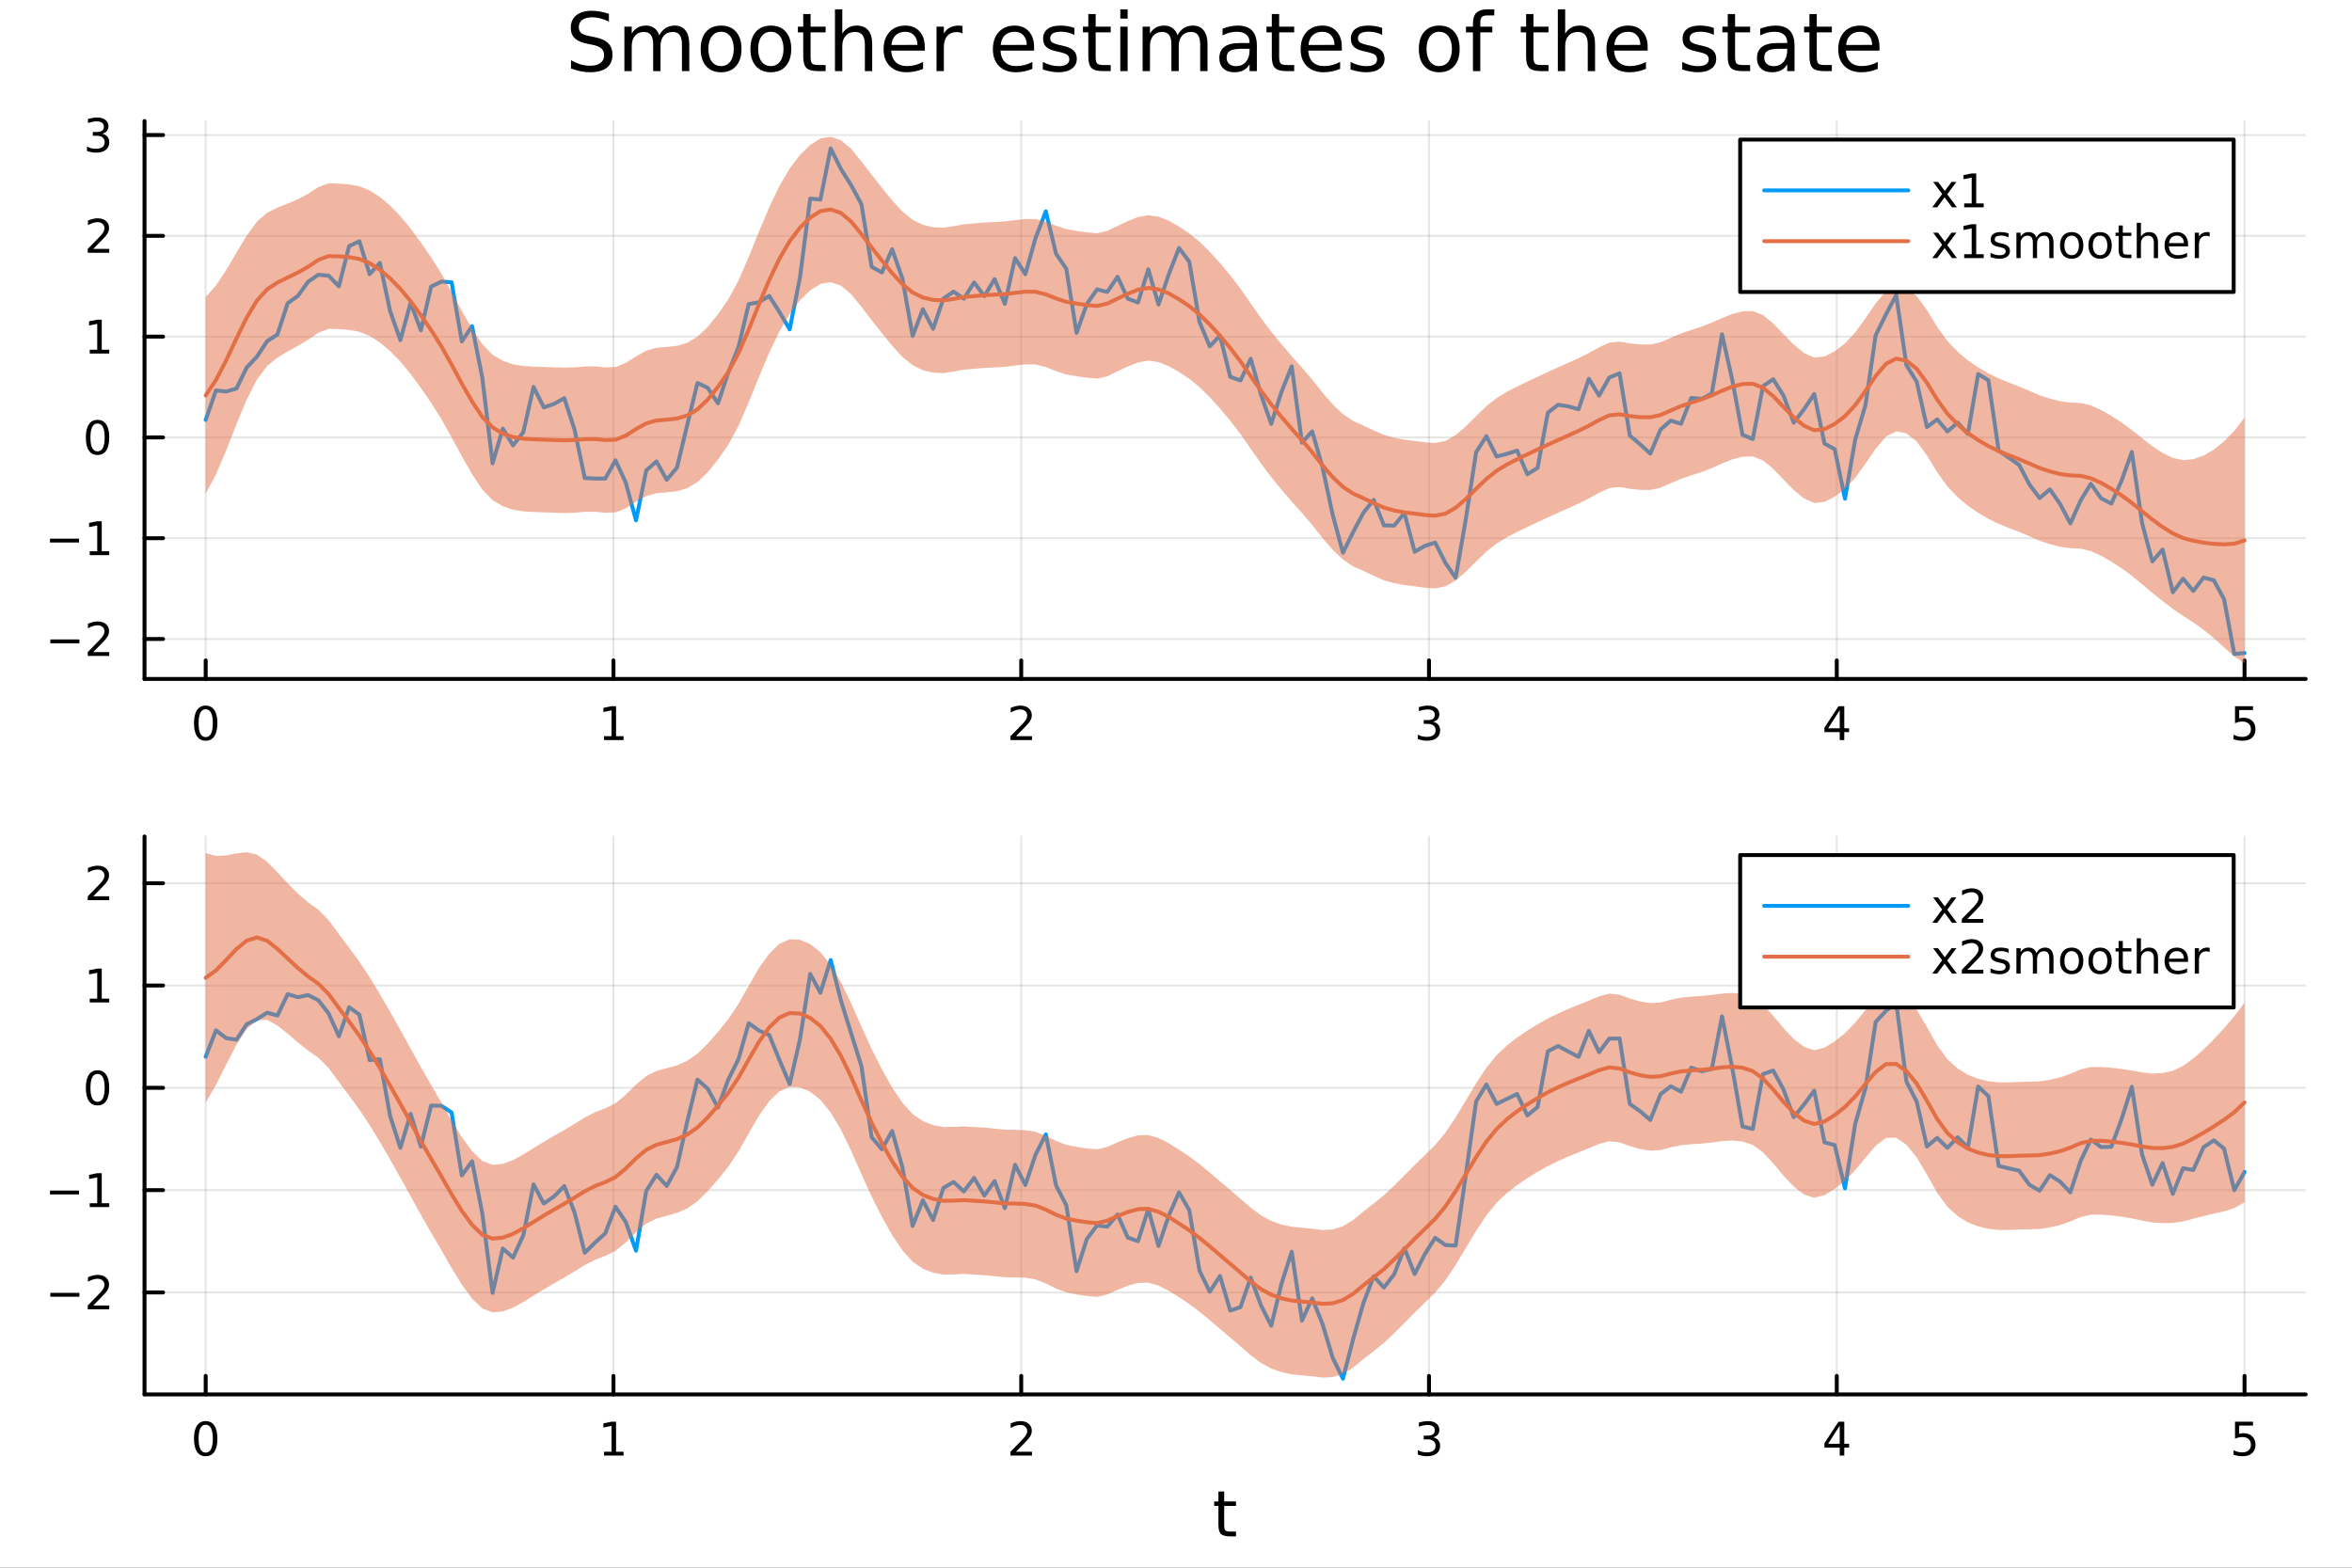<?xml version="1.0" encoding="utf-8"?>
<svg xmlns="http://www.w3.org/2000/svg" xmlns:xlink="http://www.w3.org/1999/xlink" width="600" height="400" viewBox="0 0 2400 1600">
<rect x="0" y="0" width="2400" height="1600" fill="#333333" stroke="none"/>
<defs>
  <clipPath id="clip200">
    <rect x="0" y="0" width="2400" height="1600"/>
  </clipPath>
</defs>
<path clip-path="url(#clip200)" d="M0 1600 L2400 1600 L2400 0 L0 0  Z" fill="#ffffff" fill-rule="evenodd" fill-opacity="1"/>
<defs>
  <clipPath id="clip201">
    <rect x="480" y="0" width="1681" height="1600"/>
  </clipPath>
</defs>
<path clip-path="url(#clip200)" d="M147.478 692.928 L2352.76 692.928 L2352.76 123.472 L147.478 123.472  Z" fill="#ffffff" fill-rule="evenodd" fill-opacity="1"/>
<defs>
  <clipPath id="clip202">
    <rect x="147" y="123" width="2206" height="570"/>
  </clipPath>
</defs>
<polyline clip-path="url(#clip202)" style="stroke:#000000; stroke-linecap:round; stroke-linejoin:round; stroke-width:2; stroke-opacity:0.1; fill:none" points="209.891,692.928 209.891,123.472 "/>
<polyline clip-path="url(#clip202)" style="stroke:#000000; stroke-linecap:round; stroke-linejoin:round; stroke-width:2; stroke-opacity:0.1; fill:none" points="625.982,692.928 625.982,123.472 "/>
<polyline clip-path="url(#clip202)" style="stroke:#000000; stroke-linecap:round; stroke-linejoin:round; stroke-width:2; stroke-opacity:0.1; fill:none" points="1042.07,692.928 1042.07,123.472 "/>
<polyline clip-path="url(#clip202)" style="stroke:#000000; stroke-linecap:round; stroke-linejoin:round; stroke-width:2; stroke-opacity:0.1; fill:none" points="1458.16,692.928 1458.16,123.472 "/>
<polyline clip-path="url(#clip202)" style="stroke:#000000; stroke-linecap:round; stroke-linejoin:round; stroke-width:2; stroke-opacity:0.1; fill:none" points="1874.25,692.928 1874.25,123.472 "/>
<polyline clip-path="url(#clip202)" style="stroke:#000000; stroke-linecap:round; stroke-linejoin:round; stroke-width:2; stroke-opacity:0.1; fill:none" points="2290.34,692.928 2290.34,123.472 "/>
<polyline clip-path="url(#clip202)" style="stroke:#000000; stroke-linecap:round; stroke-linejoin:round; stroke-width:2; stroke-opacity:0.1; fill:none" points="147.478,652.161 2352.76,652.161 "/>
<polyline clip-path="url(#clip202)" style="stroke:#000000; stroke-linecap:round; stroke-linejoin:round; stroke-width:2; stroke-opacity:0.1; fill:none" points="147.478,549.295 2352.76,549.295 "/>
<polyline clip-path="url(#clip202)" style="stroke:#000000; stroke-linecap:round; stroke-linejoin:round; stroke-width:2; stroke-opacity:0.1; fill:none" points="147.478,446.429 2352.76,446.429 "/>
<polyline clip-path="url(#clip202)" style="stroke:#000000; stroke-linecap:round; stroke-linejoin:round; stroke-width:2; stroke-opacity:0.1; fill:none" points="147.478,343.564 2352.76,343.564 "/>
<polyline clip-path="url(#clip202)" style="stroke:#000000; stroke-linecap:round; stroke-linejoin:round; stroke-width:2; stroke-opacity:0.1; fill:none" points="147.478,240.698 2352.76,240.698 "/>
<polyline clip-path="url(#clip202)" style="stroke:#000000; stroke-linecap:round; stroke-linejoin:round; stroke-width:2; stroke-opacity:0.1; fill:none" points="147.478,137.832 2352.76,137.832 "/>
<polyline clip-path="url(#clip200)" style="stroke:#000000; stroke-linecap:round; stroke-linejoin:round; stroke-width:4; stroke-opacity:1; fill:none" points="147.478,692.928 2352.76,692.928 "/>
<polyline clip-path="url(#clip200)" style="stroke:#000000; stroke-linecap:round; stroke-linejoin:round; stroke-width:4; stroke-opacity:1; fill:none" points="209.891,692.928 209.891,674.03 "/>
<polyline clip-path="url(#clip200)" style="stroke:#000000; stroke-linecap:round; stroke-linejoin:round; stroke-width:4; stroke-opacity:1; fill:none" points="625.982,692.928 625.982,674.03 "/>
<polyline clip-path="url(#clip200)" style="stroke:#000000; stroke-linecap:round; stroke-linejoin:round; stroke-width:4; stroke-opacity:1; fill:none" points="1042.07,692.928 1042.07,674.03 "/>
<polyline clip-path="url(#clip200)" style="stroke:#000000; stroke-linecap:round; stroke-linejoin:round; stroke-width:4; stroke-opacity:1; fill:none" points="1458.16,692.928 1458.16,674.03 "/>
<polyline clip-path="url(#clip200)" style="stroke:#000000; stroke-linecap:round; stroke-linejoin:round; stroke-width:4; stroke-opacity:1; fill:none" points="1874.25,692.928 1874.25,674.03 "/>
<polyline clip-path="url(#clip200)" style="stroke:#000000; stroke-linecap:round; stroke-linejoin:round; stroke-width:4; stroke-opacity:1; fill:none" points="2290.34,692.928 2290.34,674.03 "/>
<path clip-path="url(#clip200)" d="M209.891 723.847 Q206.28 723.847 204.452 727.411 Q202.646 730.953 202.646 738.083 Q202.646 745.189 204.452 748.754 Q206.28 752.295 209.891 752.295 Q213.526 752.295 215.331 748.754 Q217.16 745.189 217.16 738.083 Q217.16 730.953 215.331 727.411 Q213.526 723.847 209.891 723.847 M209.891 720.143 Q215.702 720.143 218.757 724.749 Q221.836 729.333 221.836 738.083 Q221.836 746.809 218.757 751.416 Q215.702 755.999 209.891 755.999 Q204.081 755.999 201.003 751.416 Q197.947 746.809 197.947 738.083 Q197.947 729.333 201.003 724.749 Q204.081 720.143 209.891 720.143 Z" fill="#000000" fill-rule="nonzero" fill-opacity="1" /><path clip-path="url(#clip200)" d="M616.364 751.393 L624.002 751.393 L624.002 725.027 L615.692 726.694 L615.692 722.435 L623.956 720.768 L628.632 720.768 L628.632 751.393 L636.271 751.393 L636.271 755.328 L616.364 755.328 L616.364 751.393 Z" fill="#000000" fill-rule="nonzero" fill-opacity="1" /><path clip-path="url(#clip200)" d="M1036.72 751.393 L1053.04 751.393 L1053.04 755.328 L1031.1 755.328 L1031.1 751.393 Q1033.76 748.638 1038.34 744.008 Q1042.95 739.356 1044.13 738.013 Q1046.38 735.49 1047.26 733.754 Q1048.16 731.995 1048.16 730.305 Q1048.16 727.55 1046.22 725.814 Q1044.29 724.078 1041.19 724.078 Q1038.99 724.078 1036.54 724.842 Q1034.11 725.606 1031.33 727.157 L1031.33 722.435 Q1034.16 721.3 1036.61 720.722 Q1039.06 720.143 1041.1 720.143 Q1046.47 720.143 1049.66 722.828 Q1052.86 725.513 1052.86 730.004 Q1052.86 732.134 1052.05 734.055 Q1051.26 735.953 1049.16 738.546 Q1048.58 739.217 1045.47 742.434 Q1042.37 745.629 1036.72 751.393 Z" fill="#000000" fill-rule="nonzero" fill-opacity="1" /><path clip-path="url(#clip200)" d="M1462.41 736.694 Q1465.77 737.411 1467.64 739.68 Q1469.54 741.948 1469.54 745.282 Q1469.54 750.397 1466.02 753.198 Q1462.5 755.999 1456.02 755.999 Q1453.84 755.999 1451.53 755.559 Q1449.24 755.143 1446.78 754.286 L1446.78 749.772 Q1448.73 750.907 1451.04 751.485 Q1453.36 752.064 1455.88 752.064 Q1460.28 752.064 1462.57 750.328 Q1464.89 748.592 1464.89 745.282 Q1464.89 742.226 1462.73 740.513 Q1460.6 738.777 1456.78 738.777 L1452.76 738.777 L1452.76 734.934 L1456.97 734.934 Q1460.42 734.934 1462.25 733.569 Q1464.08 732.18 1464.08 729.587 Q1464.08 726.925 1462.18 725.513 Q1460.3 724.078 1456.78 724.078 Q1454.86 724.078 1452.66 724.495 Q1450.47 724.911 1447.83 725.791 L1447.83 721.624 Q1450.49 720.884 1452.8 720.513 Q1455.14 720.143 1457.2 720.143 Q1462.53 720.143 1465.63 722.573 Q1468.73 724.981 1468.73 729.101 Q1468.73 731.972 1467.09 733.962 Q1465.44 735.93 1462.41 736.694 Z" fill="#000000" fill-rule="nonzero" fill-opacity="1" /><path clip-path="url(#clip200)" d="M1877.26 724.842 L1865.46 743.291 L1877.26 743.291 L1877.26 724.842 M1876.03 720.768 L1881.91 720.768 L1881.91 743.291 L1886.84 743.291 L1886.84 747.18 L1881.91 747.18 L1881.91 755.328 L1877.26 755.328 L1877.26 747.18 L1861.66 747.18 L1861.66 742.666 L1876.03 720.768 Z" fill="#000000" fill-rule="nonzero" fill-opacity="1" /><path clip-path="url(#clip200)" d="M2280.62 720.768 L2298.98 720.768 L2298.98 724.703 L2284.9 724.703 L2284.9 733.175 Q2285.92 732.828 2286.94 732.666 Q2287.96 732.481 2288.98 732.481 Q2294.76 732.481 2298.14 735.652 Q2301.52 738.823 2301.52 744.24 Q2301.52 749.819 2298.05 752.92 Q2294.58 755.999 2288.26 755.999 Q2286.08 755.999 2283.81 755.629 Q2281.57 755.258 2279.16 754.518 L2279.16 749.819 Q2281.25 750.953 2283.47 751.508 Q2285.69 752.064 2288.17 752.064 Q2292.17 752.064 2294.51 749.958 Q2296.85 747.851 2296.85 744.24 Q2296.85 740.629 2294.51 738.522 Q2292.17 736.416 2288.17 736.416 Q2286.29 736.416 2284.42 736.833 Q2282.56 737.249 2280.62 738.129 L2280.62 720.768 Z" fill="#000000" fill-rule="nonzero" fill-opacity="1" /><polyline clip-path="url(#clip200)" style="stroke:#000000; stroke-linecap:round; stroke-linejoin:round; stroke-width:4; stroke-opacity:1; fill:none" points="147.478,692.928 147.478,123.472 "/>
<polyline clip-path="url(#clip200)" style="stroke:#000000; stroke-linecap:round; stroke-linejoin:round; stroke-width:4; stroke-opacity:1; fill:none" points="147.478,652.161 166.376,652.161 "/>
<polyline clip-path="url(#clip200)" style="stroke:#000000; stroke-linecap:round; stroke-linejoin:round; stroke-width:4; stroke-opacity:1; fill:none" points="147.478,549.295 166.376,549.295 "/>
<polyline clip-path="url(#clip200)" style="stroke:#000000; stroke-linecap:round; stroke-linejoin:round; stroke-width:4; stroke-opacity:1; fill:none" points="147.478,446.429 166.376,446.429 "/>
<polyline clip-path="url(#clip200)" style="stroke:#000000; stroke-linecap:round; stroke-linejoin:round; stroke-width:4; stroke-opacity:1; fill:none" points="147.478,343.564 166.376,343.564 "/>
<polyline clip-path="url(#clip200)" style="stroke:#000000; stroke-linecap:round; stroke-linejoin:round; stroke-width:4; stroke-opacity:1; fill:none" points="147.478,240.698 166.376,240.698 "/>
<polyline clip-path="url(#clip200)" style="stroke:#000000; stroke-linecap:round; stroke-linejoin:round; stroke-width:4; stroke-opacity:1; fill:none" points="147.478,137.832 166.376,137.832 "/>
<path clip-path="url(#clip200)" d="M51.362 652.612 L81.038 652.612 L81.038 656.548 L51.362 656.548 L51.362 652.612 Z" fill="#000000" fill-rule="nonzero" fill-opacity="1" /><path clip-path="url(#clip200)" d="M95.159 665.506 L111.478 665.506 L111.478 669.441 L89.534 669.441 L89.534 665.506 Q92.196 662.751 96.779 658.122 Q101.385 653.469 102.566 652.126 Q104.811 649.603 105.691 647.867 Q106.594 646.108 106.594 644.418 Q106.594 641.663 104.649 639.927 Q102.728 638.191 99.626 638.191 Q97.427 638.191 94.973 638.955 Q92.543 639.719 89.765 641.27 L89.765 636.548 Q92.589 635.413 95.043 634.835 Q97.496 634.256 99.534 634.256 Q104.904 634.256 108.098 636.941 Q111.293 639.626 111.293 644.117 Q111.293 646.247 110.483 648.168 Q109.696 650.066 107.589 652.659 Q107.01 653.33 103.909 656.548 Q100.807 659.742 95.159 665.506 Z" fill="#000000" fill-rule="nonzero" fill-opacity="1" /><path clip-path="url(#clip200)" d="M50.992 549.747 L80.668 549.747 L80.668 553.682 L50.992 553.682 L50.992 549.747 Z" fill="#000000" fill-rule="nonzero" fill-opacity="1" /><path clip-path="url(#clip200)" d="M91.571 562.64 L99.21 562.64 L99.21 536.274 L90.899 537.941 L90.899 533.682 L99.163 532.015 L103.839 532.015 L103.839 562.64 L111.478 562.64 L111.478 566.575 L91.571 566.575 L91.571 562.64 Z" fill="#000000" fill-rule="nonzero" fill-opacity="1" /><path clip-path="url(#clip200)" d="M99.534 432.228 Q95.922 432.228 94.094 435.793 Q92.288 439.335 92.288 446.464 Q92.288 453.571 94.094 457.135 Q95.922 460.677 99.534 460.677 Q103.168 460.677 104.973 457.135 Q106.802 453.571 106.802 446.464 Q106.802 439.335 104.973 435.793 Q103.168 432.228 99.534 432.228 M99.534 428.524 Q105.344 428.524 108.399 433.131 Q111.478 437.714 111.478 446.464 Q111.478 455.191 108.399 459.797 Q105.344 464.381 99.534 464.381 Q93.723 464.381 90.645 459.797 Q87.589 455.191 87.589 446.464 Q87.589 437.714 90.645 433.131 Q93.723 428.524 99.534 428.524 Z" fill="#000000" fill-rule="nonzero" fill-opacity="1" /><path clip-path="url(#clip200)" d="M91.571 356.909 L99.21 356.909 L99.21 330.543 L90.899 332.21 L90.899 327.95 L99.163 326.284 L103.839 326.284 L103.839 356.909 L111.478 356.909 L111.478 360.844 L91.571 360.844 L91.571 356.909 Z" fill="#000000" fill-rule="nonzero" fill-opacity="1" /><path clip-path="url(#clip200)" d="M95.159 254.043 L111.478 254.043 L111.478 257.978 L89.534 257.978 L89.534 254.043 Q92.196 251.288 96.779 246.659 Q101.385 242.006 102.566 240.663 Q104.811 238.14 105.691 236.404 Q106.594 234.645 106.594 232.955 Q106.594 230.2 104.649 228.464 Q102.728 226.728 99.626 226.728 Q97.427 226.728 94.973 227.492 Q92.543 228.256 89.765 229.807 L89.765 225.085 Q92.589 223.95 95.043 223.372 Q97.496 222.793 99.534 222.793 Q104.904 222.793 108.098 225.478 Q111.293 228.163 111.293 232.654 Q111.293 234.784 110.483 236.705 Q109.696 238.603 107.589 241.196 Q107.01 241.867 103.909 245.084 Q100.807 248.279 95.159 254.043 Z" fill="#000000" fill-rule="nonzero" fill-opacity="1" /><path clip-path="url(#clip200)" d="M104.348 136.478 Q107.705 137.196 109.58 139.464 Q111.478 141.733 111.478 145.066 Q111.478 150.182 107.959 152.983 Q104.441 155.783 97.96 155.783 Q95.784 155.783 93.469 155.344 Q91.177 154.927 88.723 154.071 L88.723 149.557 Q90.668 150.691 92.983 151.27 Q95.297 151.848 97.821 151.848 Q102.219 151.848 104.51 150.112 Q106.825 148.376 106.825 145.066 Q106.825 142.01 104.672 140.297 Q102.543 138.561 98.723 138.561 L94.696 138.561 L94.696 134.719 L98.909 134.719 Q102.358 134.719 104.186 133.353 Q106.015 131.964 106.015 129.372 Q106.015 126.71 104.117 125.298 Q102.242 123.862 98.723 123.862 Q96.802 123.862 94.603 124.279 Q92.404 124.696 89.765 125.575 L89.765 121.409 Q92.427 120.668 94.742 120.298 Q97.08 119.927 99.14 119.927 Q104.464 119.927 107.566 122.358 Q110.668 124.765 110.668 128.885 Q110.668 131.756 109.024 133.747 Q107.381 135.714 104.348 136.478 Z" fill="#000000" fill-rule="nonzero" fill-opacity="1" /><path clip-path="url(#clip200)" d="M621.336 14.081 L621.336 22.061 Q616.677 19.833 612.545 18.739 Q608.413 17.646 604.565 17.646 Q597.881 17.646 594.235 20.238 Q590.63 22.831 590.63 27.611 Q590.63 31.621 593.02 33.687 Q595.45 35.713 602.175 36.969 L607.117 37.981 Q616.272 39.723 620.606 44.139 Q624.981 48.514 624.981 55.886 Q624.981 64.677 619.067 69.214 Q613.193 73.751 601.81 73.751 Q597.516 73.751 592.655 72.778 Q587.835 71.806 582.649 69.902 L582.649 61.477 Q587.632 64.272 592.412 65.689 Q597.192 67.107 601.81 67.107 Q608.818 67.107 612.626 64.353 Q616.434 61.598 616.434 56.494 Q616.434 52.038 613.679 49.526 Q610.965 47.015 604.727 45.759 L599.744 44.787 Q590.589 42.964 586.498 39.075 Q582.406 35.186 582.406 28.259 Q582.406 20.238 588.037 15.62 Q593.708 11.002 603.633 11.002 Q607.887 11.002 612.302 11.772 Q616.718 12.542 621.336 14.081 Z" fill="#000000" fill-rule="nonzero" fill-opacity="1" /><path clip-path="url(#clip200)" d="M672.742 35.915 Q675.537 30.892 679.426 28.502 Q683.314 26.112 688.581 26.112 Q695.67 26.112 699.518 31.095 Q703.366 36.037 703.366 45.192 L703.366 72.576 L695.872 72.576 L695.872 45.435 Q695.872 38.913 693.563 35.753 Q691.254 32.594 686.515 32.594 Q680.722 32.594 677.36 36.442 Q673.997 40.29 673.997 46.934 L673.997 72.576 L666.503 72.576 L666.503 45.435 Q666.503 38.873 664.194 35.753 Q661.885 32.594 657.065 32.594 Q651.353 32.594 647.991 36.482 Q644.628 40.331 644.628 46.934 L644.628 72.576 L637.134 72.576 L637.134 27.206 L644.628 27.206 L644.628 34.254 Q647.18 30.082 650.745 28.097 Q654.31 26.112 659.212 26.112 Q664.154 26.112 667.597 28.624 Q671.081 31.135 672.742 35.915 Z" fill="#000000" fill-rule="nonzero" fill-opacity="1" /><path clip-path="url(#clip200)" d="M735.814 32.431 Q729.819 32.431 726.335 37.131 Q722.851 41.789 722.851 49.931 Q722.851 58.074 726.294 62.773 Q729.778 67.431 735.814 67.431 Q741.769 67.431 745.253 62.732 Q748.736 58.033 748.736 49.931 Q748.736 41.87 745.253 37.171 Q741.769 32.431 735.814 32.431 M735.814 26.112 Q745.536 26.112 751.086 32.431 Q756.636 38.751 756.636 49.931 Q756.636 61.071 751.086 67.431 Q745.536 73.751 735.814 73.751 Q726.051 73.751 720.502 67.431 Q714.992 61.071 714.992 49.931 Q714.992 38.751 720.502 32.431 Q726.051 26.112 735.814 26.112 Z" fill="#000000" fill-rule="nonzero" fill-opacity="1" /><path clip-path="url(#clip200)" d="M786.572 32.431 Q780.577 32.431 777.093 37.131 Q773.609 41.789 773.609 49.931 Q773.609 58.074 777.052 62.773 Q780.536 67.431 786.572 67.431 Q792.527 67.431 796.011 62.732 Q799.494 58.033 799.494 49.931 Q799.494 41.87 796.011 37.171 Q792.527 32.431 786.572 32.431 M786.572 26.112 Q796.294 26.112 801.844 32.431 Q807.394 38.751 807.394 49.931 Q807.394 61.071 801.844 67.431 Q796.294 73.751 786.572 73.751 Q776.809 73.751 771.26 67.431 Q765.75 61.071 765.75 49.931 Q765.75 38.751 771.26 32.431 Q776.809 26.112 786.572 26.112 Z" fill="#000000" fill-rule="nonzero" fill-opacity="1" /><path clip-path="url(#clip200)" d="M827.121 14.324 L827.121 27.206 L842.474 27.206 L842.474 32.999 L827.121 32.999 L827.121 57.628 Q827.121 63.178 828.62 64.758 Q830.16 66.338 834.818 66.338 L842.474 66.338 L842.474 72.576 L834.818 72.576 Q826.19 72.576 822.909 69.376 Q819.627 66.135 819.627 57.628 L819.627 32.999 L814.159 32.999 L814.159 27.206 L819.627 27.206 L819.627 14.324 L827.121 14.324 Z" fill="#000000" fill-rule="nonzero" fill-opacity="1" /><path clip-path="url(#clip200)" d="M889.992 45.192 L889.992 72.576 L882.538 72.576 L882.538 45.435 Q882.538 38.994 880.026 35.794 Q877.515 32.594 872.492 32.594 Q866.456 32.594 862.972 36.442 Q859.488 40.29 859.488 46.934 L859.488 72.576 L851.994 72.576 L851.994 9.544 L859.488 9.544 L859.488 34.254 Q862.162 30.163 865.767 28.138 Q869.413 26.112 874.152 26.112 Q881.971 26.112 885.981 30.973 Q889.992 35.794 889.992 45.192 Z" fill="#000000" fill-rule="nonzero" fill-opacity="1" /><path clip-path="url(#clip200)" d="M943.666 48.028 L943.666 51.673 L909.395 51.673 Q909.881 59.37 914.013 63.421 Q918.186 67.431 925.599 67.431 Q929.893 67.431 933.903 66.378 Q937.954 65.325 941.924 63.218 L941.924 70.267 Q937.914 71.968 933.701 72.86 Q929.488 73.751 925.153 73.751 Q914.297 73.751 907.937 67.431 Q901.618 61.112 901.618 50.337 Q901.618 39.197 907.613 32.675 Q913.649 26.112 923.857 26.112 Q933.012 26.112 938.319 32.026 Q943.666 37.9 943.666 48.028 M936.212 45.84 Q936.131 39.723 932.769 36.077 Q929.447 32.431 923.938 32.431 Q917.7 32.431 913.932 35.956 Q910.206 39.48 909.638 45.88 L936.212 45.84 Z" fill="#000000" fill-rule="nonzero" fill-opacity="1" /><path clip-path="url(#clip200)" d="M982.19 34.173 Q980.934 33.444 979.435 33.12 Q977.977 32.756 976.195 32.756 Q969.875 32.756 966.473 36.888 Q963.11 40.979 963.11 48.676 L963.11 72.576 L955.616 72.576 L955.616 27.206 L963.11 27.206 L963.11 34.254 Q965.46 30.122 969.227 28.138 Q972.995 26.112 978.382 26.112 Q979.152 26.112 980.084 26.234 Q981.015 26.315 982.15 26.517 L982.19 34.173 Z" fill="#000000" fill-rule="nonzero" fill-opacity="1" /><path clip-path="url(#clip200)" d="M1055.19 48.028 L1055.19 51.673 L1020.92 51.673 Q1021.4 59.37 1025.53 63.421 Q1029.71 67.431 1037.12 67.431 Q1041.41 67.431 1045.42 66.378 Q1049.48 65.325 1053.45 63.218 L1053.45 70.267 Q1049.44 71.968 1045.22 72.86 Q1041.01 73.751 1036.67 73.751 Q1025.82 73.751 1019.46 67.431 Q1013.14 61.112 1013.14 50.337 Q1013.14 39.197 1019.13 32.675 Q1025.17 26.112 1035.38 26.112 Q1044.53 26.112 1049.84 32.026 Q1055.19 37.9 1055.19 48.028 M1047.73 45.84 Q1047.65 39.723 1044.29 36.077 Q1040.97 32.431 1035.46 32.431 Q1029.22 32.431 1025.45 35.956 Q1021.73 39.48 1021.16 45.88 L1047.73 45.84 Z" fill="#000000" fill-rule="nonzero" fill-opacity="1" /><path clip-path="url(#clip200)" d="M1096.34 28.543 L1096.34 35.591 Q1093.18 33.971 1089.78 33.161 Q1086.38 32.35 1082.73 32.35 Q1077.18 32.35 1074.39 34.052 Q1071.63 35.753 1071.63 39.156 Q1071.63 41.749 1073.62 43.248 Q1075.6 44.706 1081.6 46.043 L1084.15 46.61 Q1092.09 48.311 1095.41 51.43 Q1098.78 54.509 1098.78 60.059 Q1098.78 66.378 1093.75 70.064 Q1088.77 73.751 1080.02 73.751 Q1076.37 73.751 1072.4 73.022 Q1068.47 72.333 1064.1 70.915 L1064.1 63.218 Q1068.23 65.365 1072.24 66.459 Q1076.25 67.512 1080.18 67.512 Q1085.45 67.512 1088.28 65.73 Q1091.12 63.907 1091.12 60.626 Q1091.12 57.588 1089.05 55.967 Q1087.03 54.347 1080.1 52.848 L1077.51 52.24 Q1070.58 50.782 1067.5 47.785 Q1064.42 44.746 1064.42 39.48 Q1064.42 33.08 1068.96 29.596 Q1073.5 26.112 1081.84 26.112 Q1085.97 26.112 1089.62 26.72 Q1093.27 27.327 1096.34 28.543 Z" fill="#000000" fill-rule="nonzero" fill-opacity="1" /><path clip-path="url(#clip200)" d="M1118.02 14.324 L1118.02 27.206 L1133.37 27.206 L1133.37 32.999 L1118.02 32.999 L1118.02 57.628 Q1118.02 63.178 1119.52 64.758 Q1121.06 66.338 1125.71 66.338 L1133.37 66.338 L1133.37 72.576 L1125.71 72.576 Q1117.09 72.576 1113.8 69.376 Q1110.52 66.135 1110.52 57.628 L1110.52 32.999 L1105.05 32.999 L1105.05 27.206 L1110.52 27.206 L1110.52 14.324 L1118.02 14.324 Z" fill="#000000" fill-rule="nonzero" fill-opacity="1" /><path clip-path="url(#clip200)" d="M1143.17 27.206 L1150.63 27.206 L1150.63 72.576 L1143.17 72.576 L1143.17 27.206 M1143.17 9.544 L1150.63 9.544 L1150.63 18.983 L1143.17 18.983 L1143.17 9.544 Z" fill="#000000" fill-rule="nonzero" fill-opacity="1" /><path clip-path="url(#clip200)" d="M1201.55 35.915 Q1204.34 30.892 1208.23 28.502 Q1212.12 26.112 1217.39 26.112 Q1224.47 26.112 1228.32 31.095 Q1232.17 36.037 1232.17 45.192 L1232.17 72.576 L1224.68 72.576 L1224.68 45.435 Q1224.68 38.913 1222.37 35.753 Q1220.06 32.594 1215.32 32.594 Q1209.53 32.594 1206.16 36.442 Q1202.8 40.29 1202.8 46.934 L1202.8 72.576 L1195.31 72.576 L1195.31 45.435 Q1195.31 38.873 1193 35.753 Q1190.69 32.594 1185.87 32.594 Q1180.16 32.594 1176.8 36.482 Q1173.43 40.331 1173.43 46.934 L1173.43 72.576 L1165.94 72.576 L1165.94 27.206 L1173.43 27.206 L1173.43 34.254 Q1175.99 30.082 1179.55 28.097 Q1183.11 26.112 1188.02 26.112 Q1192.96 26.112 1196.4 28.624 Q1199.89 31.135 1201.55 35.915 Z" fill="#000000" fill-rule="nonzero" fill-opacity="1" /><path clip-path="url(#clip200)" d="M1267.66 49.769 Q1258.62 49.769 1255.14 51.835 Q1251.66 53.901 1251.66 58.884 Q1251.66 62.854 1254.25 65.203 Q1256.88 67.512 1261.38 67.512 Q1267.58 67.512 1271.3 63.137 Q1275.07 58.722 1275.07 51.43 L1275.07 49.769 L1267.66 49.769 M1282.52 46.691 L1282.52 72.576 L1275.07 72.576 L1275.07 65.689 Q1272.52 69.821 1268.71 71.806 Q1264.9 73.751 1259.39 73.751 Q1252.43 73.751 1248.29 69.862 Q1244.2 65.933 1244.2 59.37 Q1244.2 51.714 1249.31 47.825 Q1254.45 43.936 1264.62 43.936 L1275.07 43.936 L1275.07 43.207 Q1275.07 38.062 1271.67 35.267 Q1268.31 32.431 1262.19 32.431 Q1258.3 32.431 1254.61 33.363 Q1250.93 34.295 1247.52 36.158 L1247.52 29.272 Q1251.62 27.692 1255.46 26.922 Q1259.31 26.112 1262.96 26.112 Q1272.8 26.112 1277.66 31.216 Q1282.52 36.32 1282.52 46.691 Z" fill="#000000" fill-rule="nonzero" fill-opacity="1" /><path clip-path="url(#clip200)" d="M1305.25 14.324 L1305.25 27.206 L1320.6 27.206 L1320.6 32.999 L1305.25 32.999 L1305.25 57.628 Q1305.25 63.178 1306.75 64.758 Q1308.29 66.338 1312.95 66.338 L1320.6 66.338 L1320.6 72.576 L1312.95 72.576 Q1304.32 72.576 1301.04 69.376 Q1297.76 66.135 1297.76 57.628 L1297.76 32.999 L1292.29 32.999 L1292.29 27.206 L1297.76 27.206 L1297.76 14.324 L1305.25 14.324 Z" fill="#000000" fill-rule="nonzero" fill-opacity="1" /><path clip-path="url(#clip200)" d="M1369.21 48.028 L1369.21 51.673 L1334.94 51.673 Q1335.43 59.37 1339.56 63.421 Q1343.73 67.431 1351.15 67.431 Q1355.44 67.431 1359.45 66.378 Q1363.5 65.325 1367.47 63.218 L1367.47 70.267 Q1363.46 71.968 1359.25 72.86 Q1355.04 73.751 1350.7 73.751 Q1339.84 73.751 1333.48 67.431 Q1327.17 61.112 1327.17 50.337 Q1327.17 39.197 1333.16 32.675 Q1339.2 26.112 1349.4 26.112 Q1358.56 26.112 1363.87 32.026 Q1369.21 37.9 1369.21 48.028 M1361.76 45.84 Q1361.68 39.723 1358.32 36.077 Q1354.99 32.431 1349.49 32.431 Q1343.25 32.431 1339.48 35.956 Q1335.75 39.48 1335.19 45.88 L1361.76 45.84 Z" fill="#000000" fill-rule="nonzero" fill-opacity="1" /><path clip-path="url(#clip200)" d="M1410.37 28.543 L1410.37 35.591 Q1407.21 33.971 1403.81 33.161 Q1400.41 32.35 1396.76 32.35 Q1391.21 32.35 1388.41 34.052 Q1385.66 35.753 1385.66 39.156 Q1385.66 41.749 1387.65 43.248 Q1389.63 44.706 1395.63 46.043 L1398.18 46.61 Q1406.12 48.311 1409.44 51.43 Q1412.8 54.509 1412.8 60.059 Q1412.8 66.378 1407.78 70.064 Q1402.8 73.751 1394.05 73.751 Q1390.4 73.751 1386.43 73.022 Q1382.5 72.333 1378.13 70.915 L1378.13 63.218 Q1382.26 65.365 1386.27 66.459 Q1390.28 67.512 1394.21 67.512 Q1399.47 67.512 1402.31 65.73 Q1405.15 63.907 1405.15 60.626 Q1405.15 57.588 1403.08 55.967 Q1401.05 54.347 1394.13 52.848 L1391.53 52.24 Q1384.61 50.782 1381.53 47.785 Q1378.45 44.746 1378.45 39.48 Q1378.45 33.08 1382.99 29.596 Q1387.52 26.112 1395.87 26.112 Q1400 26.112 1403.65 26.72 Q1407.29 27.327 1410.37 28.543 Z" fill="#000000" fill-rule="nonzero" fill-opacity="1" /><path clip-path="url(#clip200)" d="M1468.62 32.431 Q1462.63 32.431 1459.14 37.131 Q1455.66 41.789 1455.66 49.931 Q1455.66 58.074 1459.1 62.773 Q1462.59 67.431 1468.62 67.431 Q1474.58 67.431 1478.06 62.732 Q1481.55 58.033 1481.55 49.931 Q1481.55 41.87 1478.06 37.171 Q1474.58 32.431 1468.62 32.431 M1468.62 26.112 Q1478.34 26.112 1483.89 32.431 Q1489.44 38.751 1489.44 49.931 Q1489.44 61.071 1483.89 67.431 Q1478.34 73.751 1468.62 73.751 Q1458.86 73.751 1453.31 67.431 Q1447.8 61.071 1447.8 49.931 Q1447.8 38.751 1453.31 32.431 Q1458.86 26.112 1468.62 26.112 Z" fill="#000000" fill-rule="nonzero" fill-opacity="1" /><path clip-path="url(#clip200)" d="M1524.77 9.544 L1524.77 15.742 L1517.64 15.742 Q1513.63 15.742 1512.05 17.362 Q1510.51 18.983 1510.51 23.195 L1510.51 27.206 L1522.78 27.206 L1522.78 32.999 L1510.51 32.999 L1510.51 72.576 L1503.01 72.576 L1503.01 32.999 L1495.89 32.999 L1495.89 27.206 L1503.01 27.206 L1503.01 24.046 Q1503.01 16.471 1506.54 13.028 Q1510.06 9.544 1517.72 9.544 L1524.77 9.544 Z" fill="#000000" fill-rule="nonzero" fill-opacity="1" /><path clip-path="url(#clip200)" d="M1564.75 14.324 L1564.75 27.206 L1580.1 27.206 L1580.1 32.999 L1564.75 32.999 L1564.75 57.628 Q1564.75 63.178 1566.25 64.758 Q1567.79 66.338 1572.45 66.338 L1580.1 66.338 L1580.1 72.576 L1572.45 72.576 Q1563.82 72.576 1560.54 69.376 Q1557.26 66.135 1557.26 57.628 L1557.26 32.999 L1551.79 32.999 L1551.79 27.206 L1557.26 27.206 L1557.26 14.324 L1564.75 14.324 Z" fill="#000000" fill-rule="nonzero" fill-opacity="1" /><path clip-path="url(#clip200)" d="M1627.62 45.192 L1627.62 72.576 L1620.17 72.576 L1620.17 45.435 Q1620.17 38.994 1617.66 35.794 Q1615.14 32.594 1610.12 32.594 Q1604.08 32.594 1600.6 36.442 Q1597.12 40.29 1597.12 46.934 L1597.12 72.576 L1589.62 72.576 L1589.62 9.544 L1597.12 9.544 L1597.12 34.254 Q1599.79 30.163 1603.4 28.138 Q1607.04 26.112 1611.78 26.112 Q1619.6 26.112 1623.61 30.973 Q1627.62 35.794 1627.62 45.192 Z" fill="#000000" fill-rule="nonzero" fill-opacity="1" /><path clip-path="url(#clip200)" d="M1681.3 48.028 L1681.3 51.673 L1647.02 51.673 Q1647.51 59.37 1651.64 63.421 Q1655.81 67.431 1663.23 67.431 Q1667.52 67.431 1671.53 66.378 Q1675.58 65.325 1679.55 63.218 L1679.55 70.267 Q1675.54 71.968 1671.33 72.86 Q1667.12 73.751 1662.78 73.751 Q1651.93 73.751 1645.57 67.431 Q1639.25 61.112 1639.25 50.337 Q1639.25 39.197 1645.24 32.675 Q1651.28 26.112 1661.49 26.112 Q1670.64 26.112 1675.95 32.026 Q1681.3 37.9 1681.3 48.028 M1673.84 45.84 Q1673.76 39.723 1670.4 36.077 Q1667.08 32.431 1661.57 32.431 Q1655.33 32.431 1651.56 35.956 Q1647.83 39.48 1647.27 45.88 L1673.84 45.84 Z" fill="#000000" fill-rule="nonzero" fill-opacity="1" /><path clip-path="url(#clip200)" d="M1748.82 28.543 L1748.82 35.591 Q1745.66 33.971 1742.26 33.161 Q1738.86 32.35 1735.21 32.35 Q1729.66 32.35 1726.87 34.052 Q1724.11 35.753 1724.11 39.156 Q1724.11 41.749 1726.1 43.248 Q1728.08 44.706 1734.08 46.043 L1736.63 46.61 Q1744.57 48.311 1747.89 51.43 Q1751.25 54.509 1751.25 60.059 Q1751.25 66.378 1746.23 70.064 Q1741.25 73.751 1732.5 73.751 Q1728.85 73.751 1724.88 73.022 Q1720.95 72.333 1716.58 70.915 L1716.58 63.218 Q1720.71 65.365 1724.72 66.459 Q1728.73 67.512 1732.66 67.512 Q1737.93 67.512 1740.76 65.73 Q1743.6 63.907 1743.6 60.626 Q1743.6 57.588 1741.53 55.967 Q1739.51 54.347 1732.58 52.848 L1729.99 52.24 Q1723.06 50.782 1719.98 47.785 Q1716.9 44.746 1716.9 39.48 Q1716.9 33.08 1721.44 29.596 Q1725.98 26.112 1734.32 26.112 Q1738.45 26.112 1742.1 26.72 Q1745.75 27.327 1748.82 28.543 Z" fill="#000000" fill-rule="nonzero" fill-opacity="1" /><path clip-path="url(#clip200)" d="M1770.5 14.324 L1770.5 27.206 L1785.85 27.206 L1785.85 32.999 L1770.5 32.999 L1770.5 57.628 Q1770.5 63.178 1771.99 64.758 Q1773.53 66.338 1778.19 66.338 L1785.85 66.338 L1785.85 72.576 L1778.19 72.576 Q1769.56 72.576 1766.28 69.376 Q1763 66.135 1763 57.628 L1763 32.999 L1757.53 32.999 L1757.53 27.206 L1763 27.206 L1763 14.324 L1770.5 14.324 Z" fill="#000000" fill-rule="nonzero" fill-opacity="1" /><path clip-path="url(#clip200)" d="M1816.27 49.769 Q1807.24 49.769 1803.75 51.835 Q1800.27 53.901 1800.27 58.884 Q1800.27 62.854 1802.86 65.203 Q1805.5 67.512 1809.99 67.512 Q1816.19 67.512 1819.92 63.137 Q1823.68 58.722 1823.68 51.43 L1823.68 49.769 L1816.27 49.769 M1831.14 46.691 L1831.14 72.576 L1823.68 72.576 L1823.68 65.689 Q1821.13 69.821 1817.32 71.806 Q1813.52 73.751 1808.01 73.751 Q1801.04 73.751 1796.91 69.862 Q1792.82 65.933 1792.82 59.37 Q1792.82 51.714 1797.92 47.825 Q1803.07 43.936 1813.23 43.936 L1823.68 43.936 L1823.68 43.207 Q1823.68 38.062 1820.28 35.267 Q1816.92 32.431 1810.8 32.431 Q1806.91 32.431 1803.23 33.363 Q1799.54 34.295 1796.14 36.158 L1796.14 29.272 Q1800.23 27.692 1804.08 26.922 Q1807.93 26.112 1811.57 26.112 Q1821.42 26.112 1826.28 31.216 Q1831.14 36.32 1831.14 46.691 Z" fill="#000000" fill-rule="nonzero" fill-opacity="1" /><path clip-path="url(#clip200)" d="M1853.86 14.324 L1853.86 27.206 L1869.22 27.206 L1869.22 32.999 L1853.86 32.999 L1853.86 57.628 Q1853.86 63.178 1855.36 64.758 Q1856.9 66.338 1861.56 66.338 L1869.22 66.338 L1869.22 72.576 L1861.56 72.576 Q1852.93 72.576 1849.65 69.376 Q1846.37 66.135 1846.37 57.628 L1846.37 32.999 L1840.9 32.999 L1840.9 27.206 L1846.37 27.206 L1846.37 14.324 L1853.86 14.324 Z" fill="#000000" fill-rule="nonzero" fill-opacity="1" /><path clip-path="url(#clip200)" d="M1917.83 48.028 L1917.83 51.673 L1883.56 51.673 Q1884.04 59.37 1888.17 63.421 Q1892.35 67.431 1899.76 67.431 Q1904.05 67.431 1908.06 66.378 Q1912.12 65.325 1916.09 63.218 L1916.09 70.267 Q1912.08 71.968 1907.86 72.86 Q1903.65 73.751 1899.31 73.751 Q1888.46 73.751 1882.1 67.431 Q1875.78 61.112 1875.78 50.337 Q1875.78 39.197 1881.77 32.675 Q1887.81 26.112 1898.02 26.112 Q1907.17 26.112 1912.48 32.026 Q1917.83 37.9 1917.83 48.028 M1910.37 45.84 Q1910.29 39.723 1906.93 36.077 Q1903.61 32.431 1898.1 32.431 Q1891.86 32.431 1888.09 35.956 Q1884.37 39.48 1883.8 45.88 L1910.37 45.84 Z" fill="#000000" fill-rule="nonzero" fill-opacity="1" /><polyline clip-path="url(#clip202)" style="stroke:#009af9; stroke-linecap:round; stroke-linejoin:round; stroke-width:4; stroke-opacity:1; fill:none" points="209.891,428.596 220.346,398.495 230.8,399.608 241.255,396.583 251.71,375.123 262.164,364.035 272.619,348.142 283.073,341.437 293.528,309.483 303.982,301.995 314.437,287.537 324.891,280.434 335.346,281.379 345.8,292.236 356.255,251.186 366.709,246.293 377.164,279.802 387.618,268.316 398.073,317.484 408.527,347.151 418.982,309.042 429.437,337.165 439.891,292.539 450.346,287.448 460.8,288.072 471.255,348.492 481.709,332.863 492.164,385.683 502.618,472.854 513.073,437.465 523.527,454.592 533.982,441.094 544.436,394.892 554.891,415.819 565.345,412.24 575.8,406.346 586.254,438.369 596.709,487.918 607.163,488.389 617.618,488.479 628.073,469.838 638.527,492.559 648.982,531.092 659.436,480.105 669.891,470.93 680.345,489.769 690.8,477.167 701.254,433.687 711.709,390.882 722.163,395.812 732.618,411.653 743.072,380.282 753.527,354.276 763.981,310.377 774.436,308.509 784.89,302.014 795.345,318.471 805.799,336.15 816.254,283.341 826.709,202.666 837.163,203.678 847.618,151.488 858.072,172.512 868.527,189.046 878.981,208.325 889.436,272.294 899.89,278.082 910.345,254.411 920.799,284.208 931.254,342.885 941.708,315.585 952.163,335.614 962.617,304.707 973.072,297.656 983.526,304.889 993.981,288.274 1004.44,302.309 1014.89,284.868 1025.34,310.152 1035.8,263.444 1046.25,279.844 1056.71,242.879 1067.16,215.685 1077.62,258.994 1088.07,274.352 1098.53,339.771 1108.98,310.335 1119.44,295.36 1129.89,297.974 1140.34,282.485 1150.8,304.862 1161.25,308.687 1171.71,274.888 1182.16,310.822 1192.62,279.937 1203.07,253.12 1213.53,267.064 1223.98,328.618 1234.44,353.501 1244.89,342.565 1255.34,384.605 1265.8,388.323 1276.25,366.172 1286.71,402.756 1297.16,432.708 1307.62,399.952 1318.07,373.957 1328.53,451.786 1338.98,440.265 1349.43,476.44 1359.89,525.387 1370.34,564.137 1380.8,542.982 1391.25,523.299 1401.71,510.199 1412.16,536.185 1422.62,536.412 1433.07,523.65 1443.53,563.174 1453.98,557.126 1464.43,553.719 1474.89,574.482 1485.34,589.742 1495.8,529.495 1506.25,461.543 1516.71,445.179 1527.16,465.951 1537.62,463.206 1548.07,459.907 1558.53,484.066 1568.98,477.506 1579.43,421.237 1589.89,413.041 1600.34,414.777 1610.8,417.73 1621.25,386.591 1631.71,403.765 1642.16,385.289 1652.62,381.061 1663.07,444.478 1673.53,453.392 1683.98,463.005 1694.43,438.334 1704.89,429.301 1715.34,432.502 1725.8,406.106 1736.25,407.072 1746.71,401.7 1757.16,341.169 1767.62,387.787 1778.07,443.813 1788.53,448.105 1798.98,394.073 1809.43,387.058 1819.89,403.713 1830.34,431.447 1840.8,417.744 1851.25,402.117 1861.71,452.667 1872.16,458.499 1882.62,508.976 1893.07,448.586 1903.52,413.524 1913.98,342.076 1924.43,320.93 1934.89,301.153 1945.34,372.714 1955.8,389.502 1966.25,435.837 1976.71,428.007 1987.16,440.334 1997.62,431.34 2008.07,442.87 2018.52,381.775 2028.98,388.148 2039.43,459.896 2049.89,467.139 2060.34,474.51 2070.8,494.369 2081.25,508.354 2091.71,499.43 2102.16,514.409 2112.62,534.245 2123.07,510.866 2133.52,493.77 2143.98,508.607 2154.43,513.996 2164.89,490.555 2175.34,461.267 2185.8,533.89 2196.25,572.999 2206.71,560.837 2217.16,604.455 2227.62,590.627 2238.07,603.147 2248.52,589.435 2258.98,592.257 2269.43,611.483 2279.89,667.436 2290.34,666.465 "/>
<path clip-path="url(#clip202)" d="M209.891 503.858 L220.346 484.346 L230.8 459.794 L241.255 433.151 L251.71 407.941 L262.164 387.361 L272.619 373.475 L283.073 364.955 L293.528 358.699 L303.982 352.99 L314.437 346.769 L324.891 339.527 L335.346 335.62 L345.8 335.907 L356.255 336.697 L366.709 338.576 L377.164 342.837 L387.618 349.521 L398.073 358.313 L408.527 369.044 L418.982 381.636 L429.437 395.907 L439.891 411.076 L450.346 427.591 L460.8 446.361 L471.255 465.681 L481.709 483.978 L492.164 499.688 L502.618 510.429 L513.073 516.647 L523.527 520.266 L533.982 521.892 L544.436 522.536 L554.891 522.919 L565.345 523.28 L575.8 523.61 L586.254 523.256 L596.709 522.401 L607.163 522.291 L617.618 523.317 L628.073 522.981 L638.527 518.786 L648.982 512.106 L659.436 506.302 L669.891 503.356 L680.345 502.489 L690.8 501.358 L701.254 498.252 L711.709 492.011 L722.163 481.972 L732.618 469.12 L743.072 454.028 L753.527 434.749 L763.981 410.659 L774.436 384.744 L784.89 360.084 L795.345 338.214 L805.799 320.353 L816.254 306.631 L826.709 296.335 L837.163 289.698 L847.618 287.979 L858.072 291.526 L868.527 300.317 L878.981 313.09 L889.436 326.774 L899.89 340.063 L910.345 352.885 L920.799 364.244 L931.254 372.754 L941.708 377.816 L952.163 380.292 L962.617 380.781 L973.072 379.256 L983.526 377.303 L993.981 376.391 L1004.44 375.521 L1014.89 374.927 L1025.34 374.441 L1035.8 373.081 L1046.25 371.893 L1056.71 371.971 L1067.16 374.64 L1077.62 378.807 L1088.07 382.207 L1098.53 384.015 L1108.98 385.512 L1119.44 386.452 L1129.89 384.055 L1140.34 378.964 L1150.8 374.021 L1161.25 369.895 L1171.71 368.042 L1182.16 369.569 L1192.62 373.682 L1203.07 379.619 L1213.53 386.584 L1223.98 395.093 L1234.44 405.358 L1244.89 416.865 L1255.34 429.387 L1265.8 443.07 L1276.25 458.053 L1286.71 473.02 L1297.16 486.882 L1307.62 499.721 L1318.07 511.859 L1328.53 523.549 L1338.98 535.765 L1349.43 549.061 L1359.89 561.163 L1370.34 571.031 L1380.8 578.037 L1391.25 582.705 L1401.71 587.684 L1412.16 592.255 L1422.62 595.188 L1433.07 597.116 L1443.53 598.423 L1453.98 599.794 L1464.43 600.528 L1474.89 598.417 L1485.34 592.427 L1495.8 583.476 L1506.25 573.103 L1516.71 562.985 L1527.16 554.684 L1537.62 548.298 L1548.07 542.904 L1558.53 537.879 L1568.98 532.989 L1579.43 528.054 L1589.89 523.339 L1600.34 518.638 L1610.8 513.888 L1621.25 508.726 L1631.71 502.875 L1642.16 498.114 L1652.62 497.052 L1663.07 498.825 L1673.53 499.989 L1683.98 500.022 L1694.43 497.761 L1704.89 493.124 L1715.34 488.717 L1725.8 485.129 L1736.25 481.762 L1746.71 477.732 L1757.16 473.035 L1767.62 468.852 L1778.07 466.159 L1788.53 465.856 L1798.98 469.933 L1809.43 478.536 L1819.89 489.476 L1830.34 500.064 L1840.8 508.68 L1851.25 513.365 L1861.71 512.238 L1872.16 506.867 L1882.62 498.966 L1893.07 487.699 L1903.52 473.251 L1913.98 457.96 L1924.43 445.557 L1934.89 440.237 L1945.34 442.288 L1955.8 450.589 L1966.25 464.87 L1976.71 481.991 L1987.16 496.486 L1997.62 507.374 L2008.07 516.222 L2018.52 523.348 L2028.98 529.478 L2039.43 534.58 L2049.89 538.904 L2060.34 542.908 L2070.8 547.3 L2081.25 551.897 L2091.71 555.35 L2102.16 558.065 L2112.62 559.505 L2123.07 559.978 L2133.52 562.416 L2143.98 567.199 L2154.43 573.168 L2164.89 579.983 L2175.34 587.639 L2185.8 596.24 L2196.25 605.119 L2206.71 613.42 L2217.16 621.378 L2227.62 628.575 L2238.07 635.226 L2248.52 642.733 L2258.98 651.303 L2269.43 660.75 L2279.89 670.06 L2290.34 676.811 L2290.34 426.211 L2279.89 439.771 L2269.43 450.429 L2258.98 458.858 L2248.52 464.986 L2238.07 468.597 L2227.62 469.668 L2217.16 467.381 L2206.71 462.262 L2196.25 455.435 L2185.8 447.223 L2175.34 438.868 L2164.89 431.273 L2154.43 424.462 L2143.98 418.498 L2133.52 413.737 L2123.07 411.338 L2112.62 410.913 L2102.16 409.521 L2091.71 406.85 L2081.25 403.433 L2070.8 398.863 L2060.34 394.49 L2049.89 390.498 L2039.43 386.181 L2028.98 381.084 L2018.52 374.956 L2008.07 367.831 L1997.62 358.983 L1987.16 348.095 L1976.71 333.6 L1966.25 316.479 L1955.8 302.198 L1945.34 293.897 L1934.89 291.846 L1924.43 297.167 L1913.98 309.57 L1903.52 324.861 L1893.07 339.309 L1882.62 350.576 L1872.16 358.477 L1861.71 363.848 L1851.25 364.975 L1840.8 360.29 L1830.34 351.673 L1819.89 341.086 L1809.43 330.146 L1798.98 321.543 L1788.53 317.465 L1778.07 317.769 L1767.62 320.461 L1757.16 324.645 L1746.71 329.342 L1736.25 333.371 L1725.8 336.738 L1715.34 340.326 L1704.89 344.734 L1694.43 349.371 L1683.98 351.632 L1673.53 351.599 L1663.07 350.435 L1652.62 348.662 L1642.16 349.724 L1631.71 354.484 L1621.25 360.336 L1610.8 365.498 L1600.34 370.247 L1589.89 374.949 L1579.43 379.664 L1568.98 384.599 L1558.53 389.488 L1548.07 394.514 L1537.62 399.908 L1527.16 406.294 L1516.71 414.594 L1506.25 424.712 L1495.8 435.086 L1485.34 444.037 L1474.89 450.026 L1464.43 452.138 L1453.98 451.403 L1443.53 450.033 L1433.07 448.725 L1422.62 446.798 L1412.16 443.865 L1401.71 439.294 L1391.25 434.315 L1380.8 429.647 L1370.34 422.641 L1359.89 412.773 L1349.43 400.671 L1338.98 387.375 L1328.53 375.158 L1318.07 363.469 L1307.62 351.331 L1297.16 338.491 L1286.71 324.629 L1276.25 309.663 L1265.8 294.68 L1255.34 280.997 L1244.89 268.475 L1234.44 256.967 L1223.98 246.703 L1213.53 238.194 L1203.07 231.228 L1192.62 225.292 L1182.16 221.178 L1171.71 219.652 L1161.25 221.504 L1150.8 225.631 L1140.34 230.573 L1129.89 235.665 L1119.44 238.061 L1108.98 237.121 L1098.53 235.625 L1088.07 233.817 L1077.62 230.417 L1067.16 226.25 L1056.71 223.58 L1046.25 223.503 L1035.8 224.69 L1025.34 226.051 L1014.89 226.537 L1004.44 227.131 L993.981 228 L983.526 228.913 L973.072 230.866 L962.617 232.39 L952.163 231.902 L941.708 229.425 L931.254 224.364 L920.799 215.854 L910.345 204.495 L899.89 191.672 L889.436 178.384 L878.981 164.7 L868.527 151.926 L858.072 143.135 L847.618 139.589 L837.163 141.307 L826.709 147.944 L816.254 158.241 L805.799 171.962 L795.345 189.824 L784.89 211.693 L774.436 236.354 L763.981 262.268 L753.527 286.359 L743.072 305.638 L732.618 320.73 L722.163 333.582 L711.709 343.621 L701.254 349.862 L690.8 352.967 L680.345 354.099 L669.891 354.966 L659.436 357.912 L648.982 363.716 L638.527 370.396 L628.073 374.591 L617.618 374.927 L607.163 373.901 L596.709 374.01 L586.254 374.865 L575.8 375.219 L565.345 374.89 L554.891 374.528 L544.436 374.146 L533.982 373.502 L523.527 371.875 L513.073 368.257 L502.618 362.038 L492.164 351.297 L481.709 335.585 L471.255 317.287 L460.8 297.964 L450.346 279.189 L439.891 262.667 L429.437 247.487 L418.982 233.202 L408.527 220.595 L398.073 209.847 L387.618 201.04 L377.164 194.345 L366.709 190.079 L356.255 188.2 L345.8 187.404 L335.346 187.076 L324.891 190.851 L314.437 197.769 L303.982 203.312 L293.528 207.763 L283.073 211.889 L272.619 217.092 L262.164 226.199 L251.71 240.41 L241.255 257.801 L230.8 275.673 L220.346 291.389 L209.891 303.204  Z" fill="#e26f46" fill-rule="evenodd" fill-opacity="0.5"/>
<polyline clip-path="url(#clip202)" style="stroke:#e26f46; stroke-linecap:round; stroke-linejoin:round; stroke-width:4; stroke-opacity:1; fill:none" points="209.891,403.531 220.346,387.867 230.8,367.734 241.255,345.476 251.71,324.175 262.164,306.78 272.619,295.284 283.073,288.422 293.528,283.231 303.982,278.151 314.437,272.269 324.891,265.189 335.346,261.348 345.8,261.655 356.255,262.449 366.709,264.327 377.164,268.591 387.618,275.28 398.073,284.08 408.527,294.82 418.982,307.419 429.437,321.697 439.891,336.871 450.346,353.39 460.8,372.163 471.255,391.484 481.709,409.781 492.164,425.493 502.618,436.234 513.073,442.452 523.527,446.071 533.982,447.697 544.436,448.341 554.891,448.724 565.345,449.085 575.8,449.414 586.254,449.06 596.709,448.205 607.163,448.096 617.618,449.122 628.073,448.786 638.527,444.591 648.982,437.911 659.436,432.107 669.891,429.161 680.345,428.294 690.8,427.162 701.254,424.057 711.709,417.816 722.163,407.777 732.618,394.925 743.072,379.833 753.527,360.554 763.981,336.463 774.436,310.549 784.89,285.888 795.345,264.019 805.799,246.158 816.254,232.436 826.709,222.14 837.163,215.503 847.618,213.784 858.072,217.33 868.527,226.122 878.981,238.895 889.436,252.579 899.89,265.868 910.345,278.69 920.799,290.049 931.254,298.559 941.708,303.62 952.163,306.097 962.617,306.586 973.072,305.061 983.526,303.108 993.981,302.196 1004.44,301.326 1014.89,300.732 1025.34,300.246 1035.8,298.886 1046.25,297.698 1056.71,297.776 1067.16,300.445 1077.62,304.612 1088.07,308.012 1098.53,309.82 1108.98,311.316 1119.44,312.257 1129.89,309.86 1140.34,304.769 1150.8,299.826 1161.25,295.699 1171.71,293.847 1182.16,295.373 1192.62,299.487 1203.07,305.423 1213.53,312.389 1223.98,320.898 1234.44,331.162 1244.89,342.67 1255.34,355.192 1265.8,368.875 1276.25,383.858 1286.71,398.825 1297.16,412.687 1307.62,425.526 1318.07,437.664 1328.53,449.353 1338.98,461.57 1349.43,474.866 1359.89,486.968 1370.34,496.836 1380.8,503.842 1391.25,508.51 1401.71,513.489 1412.16,518.06 1422.62,520.993 1433.07,522.92 1443.53,524.228 1453.98,525.599 1464.43,526.333 1474.89,524.222 1485.34,518.232 1495.8,509.281 1506.25,498.908 1516.71,488.789 1527.16,480.489 1537.62,474.103 1548.07,468.709 1558.53,463.683 1568.98,458.794 1579.43,453.859 1589.89,449.144 1600.34,444.443 1610.8,439.693 1621.25,434.531 1631.71,428.68 1642.16,423.919 1652.62,422.857 1663.07,424.63 1673.53,425.794 1683.98,425.827 1694.43,423.566 1704.89,418.929 1715.34,414.522 1725.8,410.934 1736.25,407.566 1746.71,403.537 1757.16,398.84 1767.62,394.657 1778.07,391.964 1788.53,391.66 1798.98,395.738 1809.43,404.341 1819.89,415.281 1830.34,425.868 1840.8,434.485 1851.25,439.17 1861.71,438.043 1872.16,432.672 1882.62,424.771 1893.07,413.504 1903.52,399.056 1913.98,383.765 1924.43,371.362 1934.89,366.041 1945.34,368.092 1955.8,376.393 1966.25,390.674 1976.71,407.795 1987.16,422.291 1997.62,433.178 2008.07,442.027 2018.52,449.152 2028.98,455.281 2039.43,460.38 2049.89,464.701 2060.34,468.699 2070.8,473.081 2081.25,477.665 2091.71,481.1 2102.16,483.793 2112.62,485.209 2123.07,485.658 2133.52,488.077 2143.98,492.849 2154.43,498.815 2164.89,505.628 2175.34,513.253 2185.8,521.732 2196.25,530.277 2206.71,537.841 2217.16,544.379 2227.62,549.122 2238.07,551.912 2248.52,553.859 2258.98,555.08 2269.43,555.589 2279.89,554.916 2290.34,551.511 "/>
<path clip-path="url(#clip200)" d="M1775.69 297.974 L2279.25 297.974 L2279.25 142.454 L1775.69 142.454  Z" fill="#ffffff" fill-rule="evenodd" fill-opacity="1"/>
<polyline clip-path="url(#clip200)" style="stroke:#000000; stroke-linecap:round; stroke-linejoin:round; stroke-width:4; stroke-opacity:1; fill:none" points="1775.69,297.974 2279.25,297.974 2279.25,142.454 1775.69,142.454 1775.69,297.974 "/>
<polyline clip-path="url(#clip200)" style="stroke:#009af9; stroke-linecap:round; stroke-linejoin:round; stroke-width:4; stroke-opacity:1; fill:none" points="1800.19,194.294 1947.21,194.294 "/>
<path clip-path="url(#clip200)" d="M1996.37 185.648 L1986.99 198.264 L1996.85 211.574 L1991.83 211.574 L1984.28 201.389 L1976.74 211.574 L1971.71 211.574 L1981.78 198.009 L1972.57 185.648 L1977.59 185.648 L1984.47 194.884 L1991.34 185.648 L1996.37 185.648 Z" fill="#000000" fill-rule="nonzero" fill-opacity="1" /><path clip-path="url(#clip200)" d="M2004.28 207.639 L2011.92 207.639 L2011.92 181.273 L2003.61 182.94 L2003.61 178.681 L2011.87 177.014 L2016.55 177.014 L2016.55 207.639 L2024.19 207.639 L2024.19 211.574 L2004.28 211.574 L2004.28 207.639 Z" fill="#000000" fill-rule="nonzero" fill-opacity="1" /><polyline clip-path="url(#clip200)" style="stroke:#e26f46; stroke-linecap:round; stroke-linejoin:round; stroke-width:4; stroke-opacity:1; fill:none" points="1800.19,246.134 1947.21,246.134 "/>
<path clip-path="url(#clip200)" d="M1996.37 237.488 L1986.99 250.104 L1996.85 263.414 L1991.83 263.414 L1984.28 253.229 L1976.74 263.414 L1971.71 263.414 L1981.78 249.849 L1972.57 237.488 L1977.59 237.488 L1984.47 246.724 L1991.34 237.488 L1996.37 237.488 Z" fill="#000000" fill-rule="nonzero" fill-opacity="1" /><path clip-path="url(#clip200)" d="M2004.28 259.479 L2011.92 259.479 L2011.92 233.113 L2003.61 234.78 L2003.61 230.521 L2011.87 228.854 L2016.55 228.854 L2016.55 259.479 L2024.19 259.479 L2024.19 263.414 L2004.28 263.414 L2004.28 259.479 Z" fill="#000000" fill-rule="nonzero" fill-opacity="1" /><path clip-path="url(#clip200)" d="M2049.56 238.252 L2049.56 242.28 Q2047.75 241.354 2045.81 240.891 Q2043.87 240.428 2041.78 240.428 Q2038.61 240.428 2037.01 241.4 Q2035.44 242.372 2035.44 244.317 Q2035.44 245.798 2036.57 246.655 Q2037.71 247.488 2041.13 248.252 L2042.59 248.576 Q2047.13 249.548 2049.03 251.331 Q2050.95 253.09 2050.95 256.261 Q2050.95 259.872 2048.08 261.979 Q2045.23 264.085 2040.23 264.085 Q2038.15 264.085 2035.88 263.669 Q2033.63 263.275 2031.13 262.465 L2031.13 258.067 Q2033.49 259.294 2035.79 259.919 Q2038.08 260.52 2040.32 260.52 Q2043.33 260.52 2044.95 259.502 Q2046.57 258.46 2046.57 256.585 Q2046.57 254.849 2045.39 253.923 Q2044.24 252.997 2040.28 252.141 L2038.8 251.794 Q2034.84 250.96 2033.08 249.247 Q2031.32 247.511 2031.32 244.502 Q2031.32 240.845 2033.91 238.854 Q2036.5 236.863 2041.27 236.863 Q2043.63 236.863 2045.72 237.21 Q2047.8 237.558 2049.56 238.252 Z" fill="#000000" fill-rule="nonzero" fill-opacity="1" /><path clip-path="url(#clip200)" d="M2077.92 242.465 Q2079.51 239.595 2081.74 238.229 Q2083.96 236.863 2086.97 236.863 Q2091.02 236.863 2093.22 239.71 Q2095.42 242.534 2095.42 247.766 L2095.42 263.414 L2091.13 263.414 L2091.13 247.905 Q2091.13 244.178 2089.81 242.372 Q2088.49 240.567 2085.79 240.567 Q2082.48 240.567 2080.55 242.766 Q2078.63 244.965 2078.63 248.761 L2078.63 263.414 L2074.35 263.414 L2074.35 247.905 Q2074.35 244.155 2073.03 242.372 Q2071.71 240.567 2068.96 240.567 Q2065.69 240.567 2063.77 242.789 Q2061.85 244.988 2061.85 248.761 L2061.85 263.414 L2057.57 263.414 L2057.57 237.488 L2061.85 237.488 L2061.85 241.516 Q2063.31 239.132 2065.35 237.997 Q2067.38 236.863 2070.18 236.863 Q2073.01 236.863 2074.98 238.298 Q2076.97 239.734 2077.92 242.465 Z" fill="#000000" fill-rule="nonzero" fill-opacity="1" /><path clip-path="url(#clip200)" d="M2113.96 240.474 Q2110.53 240.474 2108.54 243.159 Q2106.55 245.821 2106.55 250.474 Q2106.55 255.127 2108.52 257.812 Q2110.51 260.474 2113.96 260.474 Q2117.36 260.474 2119.35 257.789 Q2121.34 255.104 2121.34 250.474 Q2121.34 245.868 2119.35 243.183 Q2117.36 240.474 2113.96 240.474 M2113.96 236.863 Q2119.51 236.863 2122.68 240.474 Q2125.86 244.085 2125.86 250.474 Q2125.86 256.84 2122.68 260.474 Q2119.51 264.085 2113.96 264.085 Q2108.38 264.085 2105.21 260.474 Q2102.06 256.84 2102.06 250.474 Q2102.06 244.085 2105.21 240.474 Q2108.38 236.863 2113.96 236.863 Z" fill="#000000" fill-rule="nonzero" fill-opacity="1" /><path clip-path="url(#clip200)" d="M2142.96 240.474 Q2139.54 240.474 2137.55 243.159 Q2135.55 245.821 2135.55 250.474 Q2135.55 255.127 2137.52 257.812 Q2139.51 260.474 2142.96 260.474 Q2146.36 260.474 2148.36 257.789 Q2150.35 255.104 2150.35 250.474 Q2150.35 245.868 2148.36 243.183 Q2146.36 240.474 2142.96 240.474 M2142.96 236.863 Q2148.52 236.863 2151.69 240.474 Q2154.86 244.085 2154.86 250.474 Q2154.86 256.84 2151.69 260.474 Q2148.52 264.085 2142.96 264.085 Q2137.38 264.085 2134.21 260.474 Q2131.06 256.84 2131.06 250.474 Q2131.06 244.085 2134.21 240.474 Q2137.38 236.863 2142.96 236.863 Z" fill="#000000" fill-rule="nonzero" fill-opacity="1" /><path clip-path="url(#clip200)" d="M2166.13 230.127 L2166.13 237.488 L2174.91 237.488 L2174.91 240.798 L2166.13 240.798 L2166.13 254.872 Q2166.13 258.044 2166.99 258.946 Q2167.87 259.849 2170.53 259.849 L2174.91 259.849 L2174.91 263.414 L2170.53 263.414 Q2165.6 263.414 2163.73 261.585 Q2161.85 259.733 2161.85 254.872 L2161.85 240.798 L2158.73 240.798 L2158.73 237.488 L2161.85 237.488 L2161.85 230.127 L2166.13 230.127 Z" fill="#000000" fill-rule="nonzero" fill-opacity="1" /><path clip-path="url(#clip200)" d="M2202.06 247.766 L2202.06 263.414 L2197.8 263.414 L2197.8 247.905 Q2197.8 244.224 2196.36 242.396 Q2194.93 240.567 2192.06 240.567 Q2188.61 240.567 2186.62 242.766 Q2184.63 244.965 2184.63 248.761 L2184.63 263.414 L2180.35 263.414 L2180.35 227.396 L2184.63 227.396 L2184.63 241.516 Q2186.16 239.178 2188.22 238.021 Q2190.3 236.863 2193.01 236.863 Q2197.48 236.863 2199.77 239.641 Q2202.06 242.396 2202.06 247.766 Z" fill="#000000" fill-rule="nonzero" fill-opacity="1" /><path clip-path="url(#clip200)" d="M2232.73 249.386 L2232.73 251.47 L2213.15 251.47 Q2213.42 255.868 2215.79 258.183 Q2218.17 260.474 2222.41 260.474 Q2224.86 260.474 2227.15 259.872 Q2229.47 259.27 2231.73 258.067 L2231.73 262.095 Q2229.44 263.067 2227.04 263.576 Q2224.63 264.085 2222.15 264.085 Q2215.95 264.085 2212.31 260.474 Q2208.7 256.863 2208.7 250.706 Q2208.7 244.34 2212.13 240.613 Q2215.58 236.863 2221.41 236.863 Q2226.64 236.863 2229.67 240.243 Q2232.73 243.599 2232.73 249.386 M2228.47 248.136 Q2228.42 244.641 2226.5 242.558 Q2224.6 240.474 2221.46 240.474 Q2217.89 240.474 2215.74 242.488 Q2213.61 244.502 2213.29 248.159 L2228.47 248.136 Z" fill="#000000" fill-rule="nonzero" fill-opacity="1" /><path clip-path="url(#clip200)" d="M2254.74 241.47 Q2254.03 241.053 2253.17 240.868 Q2252.34 240.659 2251.32 240.659 Q2247.71 240.659 2245.76 243.021 Q2243.84 245.359 2243.84 249.757 L2243.84 263.414 L2239.56 263.414 L2239.56 237.488 L2243.84 237.488 L2243.84 241.516 Q2245.18 239.155 2247.34 238.021 Q2249.49 236.863 2252.57 236.863 Q2253.01 236.863 2253.54 236.933 Q2254.07 236.979 2254.72 237.095 L2254.74 241.47 Z" fill="#000000" fill-rule="nonzero" fill-opacity="1" /><path clip-path="url(#clip200)" d="M147.478 1423.18 L2352.76 1423.18 L2352.76 853.724 L147.478 853.724  Z" fill="#ffffff" fill-rule="evenodd" fill-opacity="1"/>
<defs>
  <clipPath id="clip203">
    <rect x="147" y="853" width="2206" height="570"/>
  </clipPath>
</defs>
<polyline clip-path="url(#clip203)" style="stroke:#000000; stroke-linecap:round; stroke-linejoin:round; stroke-width:2; stroke-opacity:0.1; fill:none" points="209.891,1423.18 209.891,853.724 "/>
<polyline clip-path="url(#clip203)" style="stroke:#000000; stroke-linecap:round; stroke-linejoin:round; stroke-width:2; stroke-opacity:0.1; fill:none" points="625.982,1423.18 625.982,853.724 "/>
<polyline clip-path="url(#clip203)" style="stroke:#000000; stroke-linecap:round; stroke-linejoin:round; stroke-width:2; stroke-opacity:0.1; fill:none" points="1042.07,1423.18 1042.07,853.724 "/>
<polyline clip-path="url(#clip203)" style="stroke:#000000; stroke-linecap:round; stroke-linejoin:round; stroke-width:2; stroke-opacity:0.1; fill:none" points="1458.16,1423.18 1458.16,853.724 "/>
<polyline clip-path="url(#clip203)" style="stroke:#000000; stroke-linecap:round; stroke-linejoin:round; stroke-width:2; stroke-opacity:0.1; fill:none" points="1874.25,1423.18 1874.25,853.724 "/>
<polyline clip-path="url(#clip203)" style="stroke:#000000; stroke-linecap:round; stroke-linejoin:round; stroke-width:2; stroke-opacity:0.1; fill:none" points="2290.34,1423.18 2290.34,853.724 "/>
<polyline clip-path="url(#clip203)" style="stroke:#000000; stroke-linecap:round; stroke-linejoin:round; stroke-width:2; stroke-opacity:0.1; fill:none" points="147.478,1319.06 2352.76,1319.06 "/>
<polyline clip-path="url(#clip203)" style="stroke:#000000; stroke-linecap:round; stroke-linejoin:round; stroke-width:2; stroke-opacity:0.1; fill:none" points="147.478,1214.66 2352.76,1214.66 "/>
<polyline clip-path="url(#clip203)" style="stroke:#000000; stroke-linecap:round; stroke-linejoin:round; stroke-width:2; stroke-opacity:0.1; fill:none" points="147.478,1110.25 2352.76,1110.25 "/>
<polyline clip-path="url(#clip203)" style="stroke:#000000; stroke-linecap:round; stroke-linejoin:round; stroke-width:2; stroke-opacity:0.1; fill:none" points="147.478,1005.84 2352.76,1005.84 "/>
<polyline clip-path="url(#clip203)" style="stroke:#000000; stroke-linecap:round; stroke-linejoin:round; stroke-width:2; stroke-opacity:0.1; fill:none" points="147.478,901.432 2352.76,901.432 "/>
<polyline clip-path="url(#clip200)" style="stroke:#000000; stroke-linecap:round; stroke-linejoin:round; stroke-width:4; stroke-opacity:1; fill:none" points="147.478,1423.18 2352.76,1423.18 "/>
<polyline clip-path="url(#clip200)" style="stroke:#000000; stroke-linecap:round; stroke-linejoin:round; stroke-width:4; stroke-opacity:1; fill:none" points="209.891,1423.18 209.891,1404.28 "/>
<polyline clip-path="url(#clip200)" style="stroke:#000000; stroke-linecap:round; stroke-linejoin:round; stroke-width:4; stroke-opacity:1; fill:none" points="625.982,1423.18 625.982,1404.28 "/>
<polyline clip-path="url(#clip200)" style="stroke:#000000; stroke-linecap:round; stroke-linejoin:round; stroke-width:4; stroke-opacity:1; fill:none" points="1042.07,1423.18 1042.07,1404.28 "/>
<polyline clip-path="url(#clip200)" style="stroke:#000000; stroke-linecap:round; stroke-linejoin:round; stroke-width:4; stroke-opacity:1; fill:none" points="1458.16,1423.18 1458.16,1404.28 "/>
<polyline clip-path="url(#clip200)" style="stroke:#000000; stroke-linecap:round; stroke-linejoin:round; stroke-width:4; stroke-opacity:1; fill:none" points="1874.25,1423.18 1874.25,1404.28 "/>
<polyline clip-path="url(#clip200)" style="stroke:#000000; stroke-linecap:round; stroke-linejoin:round; stroke-width:4; stroke-opacity:1; fill:none" points="2290.34,1423.18 2290.34,1404.28 "/>
<path clip-path="url(#clip200)" d="M209.891 1454.1 Q206.28 1454.1 204.452 1457.66 Q202.646 1461.2 202.646 1468.33 Q202.646 1475.44 204.452 1479.01 Q206.28 1482.55 209.891 1482.55 Q213.526 1482.55 215.331 1479.01 Q217.16 1475.44 217.16 1468.33 Q217.16 1461.2 215.331 1457.66 Q213.526 1454.1 209.891 1454.1 M209.891 1450.39 Q215.702 1450.39 218.757 1455 Q221.836 1459.58 221.836 1468.33 Q221.836 1477.06 218.757 1481.67 Q215.702 1486.25 209.891 1486.25 Q204.081 1486.25 201.003 1481.67 Q197.947 1477.06 197.947 1468.33 Q197.947 1459.58 201.003 1455 Q204.081 1450.39 209.891 1450.39 Z" fill="#000000" fill-rule="nonzero" fill-opacity="1" /><path clip-path="url(#clip200)" d="M616.364 1481.64 L624.002 1481.64 L624.002 1455.28 L615.692 1456.95 L615.692 1452.69 L623.956 1451.02 L628.632 1451.02 L628.632 1481.64 L636.271 1481.64 L636.271 1485.58 L616.364 1485.58 L616.364 1481.64 Z" fill="#000000" fill-rule="nonzero" fill-opacity="1" /><path clip-path="url(#clip200)" d="M1036.72 1481.64 L1053.04 1481.64 L1053.04 1485.58 L1031.1 1485.58 L1031.1 1481.64 Q1033.76 1478.89 1038.34 1474.26 Q1042.95 1469.61 1044.13 1468.27 Q1046.38 1465.74 1047.26 1464.01 Q1048.16 1462.25 1048.16 1460.56 Q1048.16 1457.8 1046.22 1456.07 Q1044.29 1454.33 1041.19 1454.33 Q1038.99 1454.33 1036.54 1455.09 Q1034.11 1455.86 1031.33 1457.41 L1031.33 1452.69 Q1034.16 1451.55 1036.61 1450.97 Q1039.06 1450.39 1041.1 1450.39 Q1046.47 1450.39 1049.66 1453.08 Q1052.86 1455.77 1052.86 1460.26 Q1052.86 1462.39 1052.05 1464.31 Q1051.26 1466.2 1049.16 1468.8 Q1048.58 1469.47 1045.47 1472.69 Q1042.37 1475.88 1036.72 1481.64 Z" fill="#000000" fill-rule="nonzero" fill-opacity="1" /><path clip-path="url(#clip200)" d="M1462.41 1466.95 Q1465.77 1467.66 1467.64 1469.93 Q1469.54 1472.2 1469.54 1475.53 Q1469.54 1480.65 1466.02 1483.45 Q1462.5 1486.25 1456.02 1486.25 Q1453.84 1486.25 1451.53 1485.81 Q1449.24 1485.39 1446.78 1484.54 L1446.78 1480.02 Q1448.73 1481.16 1451.04 1481.74 Q1453.36 1482.32 1455.88 1482.32 Q1460.28 1482.32 1462.57 1480.58 Q1464.89 1478.84 1464.89 1475.53 Q1464.89 1472.48 1462.73 1470.77 Q1460.6 1469.03 1456.78 1469.03 L1452.76 1469.03 L1452.76 1465.19 L1456.97 1465.19 Q1460.42 1465.19 1462.25 1463.82 Q1464.08 1462.43 1464.08 1459.84 Q1464.08 1457.18 1462.18 1455.77 Q1460.3 1454.33 1456.78 1454.33 Q1454.86 1454.33 1452.66 1454.75 Q1450.47 1455.16 1447.83 1456.04 L1447.83 1451.88 Q1450.49 1451.14 1452.8 1450.77 Q1455.14 1450.39 1457.2 1450.39 Q1462.53 1450.39 1465.63 1452.83 Q1468.73 1455.23 1468.73 1459.35 Q1468.73 1462.22 1467.09 1464.21 Q1465.44 1466.18 1462.41 1466.95 Z" fill="#000000" fill-rule="nonzero" fill-opacity="1" /><path clip-path="url(#clip200)" d="M1877.26 1455.09 L1865.46 1473.54 L1877.26 1473.54 L1877.26 1455.09 M1876.03 1451.02 L1881.91 1451.02 L1881.91 1473.54 L1886.84 1473.54 L1886.84 1477.43 L1881.91 1477.43 L1881.91 1485.58 L1877.26 1485.58 L1877.26 1477.43 L1861.66 1477.43 L1861.66 1472.92 L1876.03 1451.02 Z" fill="#000000" fill-rule="nonzero" fill-opacity="1" /><path clip-path="url(#clip200)" d="M2280.62 1451.02 L2298.98 1451.02 L2298.98 1454.96 L2284.9 1454.96 L2284.9 1463.43 Q2285.92 1463.08 2286.94 1462.92 Q2287.96 1462.73 2288.98 1462.73 Q2294.76 1462.73 2298.14 1465.9 Q2301.52 1469.08 2301.52 1474.49 Q2301.52 1480.07 2298.05 1483.17 Q2294.58 1486.25 2288.26 1486.25 Q2286.08 1486.25 2283.81 1485.88 Q2281.57 1485.51 2279.16 1484.77 L2279.16 1480.07 Q2281.25 1481.2 2283.47 1481.76 Q2285.69 1482.32 2288.17 1482.32 Q2292.17 1482.32 2294.51 1480.21 Q2296.85 1478.1 2296.85 1474.49 Q2296.85 1470.88 2294.51 1468.77 Q2292.17 1466.67 2288.17 1466.67 Q2286.29 1466.67 2284.42 1467.08 Q2282.56 1467.5 2280.62 1468.38 L2280.62 1451.02 Z" fill="#000000" fill-rule="nonzero" fill-opacity="1" /><path clip-path="url(#clip200)" d="M1249.18 1522.27 L1249.18 1532.4 L1261.24 1532.4 L1261.24 1536.95 L1249.18 1536.95 L1249.18 1556.3 Q1249.18 1560.66 1250.36 1561.9 Q1251.57 1563.14 1255.23 1563.14 L1261.24 1563.14 L1261.24 1568.04 L1255.23 1568.04 Q1248.45 1568.04 1245.87 1565.53 Q1243.29 1562.98 1243.29 1556.3 L1243.29 1536.95 L1238.99 1536.95 L1238.99 1532.4 L1243.29 1532.4 L1243.29 1522.27 L1249.18 1522.27 Z" fill="#000000" fill-rule="nonzero" fill-opacity="1" /><polyline clip-path="url(#clip200)" style="stroke:#000000; stroke-linecap:round; stroke-linejoin:round; stroke-width:4; stroke-opacity:1; fill:none" points="147.478,1423.18 147.478,853.724 "/>
<polyline clip-path="url(#clip200)" style="stroke:#000000; stroke-linecap:round; stroke-linejoin:round; stroke-width:4; stroke-opacity:1; fill:none" points="147.478,1319.06 166.376,1319.06 "/>
<polyline clip-path="url(#clip200)" style="stroke:#000000; stroke-linecap:round; stroke-linejoin:round; stroke-width:4; stroke-opacity:1; fill:none" points="147.478,1214.66 166.376,1214.66 "/>
<polyline clip-path="url(#clip200)" style="stroke:#000000; stroke-linecap:round; stroke-linejoin:round; stroke-width:4; stroke-opacity:1; fill:none" points="147.478,1110.25 166.376,1110.25 "/>
<polyline clip-path="url(#clip200)" style="stroke:#000000; stroke-linecap:round; stroke-linejoin:round; stroke-width:4; stroke-opacity:1; fill:none" points="147.478,1005.84 166.376,1005.84 "/>
<polyline clip-path="url(#clip200)" style="stroke:#000000; stroke-linecap:round; stroke-linejoin:round; stroke-width:4; stroke-opacity:1; fill:none" points="147.478,901.432 166.376,901.432 "/>
<path clip-path="url(#clip200)" d="M51.362 1319.52 L81.038 1319.52 L81.038 1323.45 L51.362 1323.45 L51.362 1319.52 Z" fill="#000000" fill-rule="nonzero" fill-opacity="1" /><path clip-path="url(#clip200)" d="M95.159 1332.41 L111.478 1332.41 L111.478 1336.34 L89.534 1336.34 L89.534 1332.41 Q92.196 1329.66 96.779 1325.03 Q101.385 1320.37 102.566 1319.03 Q104.811 1316.51 105.691 1314.77 Q106.594 1313.01 106.594 1311.32 Q106.594 1308.57 104.649 1306.83 Q102.728 1305.1 99.626 1305.1 Q97.427 1305.1 94.973 1305.86 Q92.543 1306.62 89.765 1308.17 L89.765 1303.45 Q92.589 1302.32 95.043 1301.74 Q97.496 1301.16 99.534 1301.16 Q104.904 1301.16 108.098 1303.85 Q111.293 1306.53 111.293 1311.02 Q111.293 1313.15 110.483 1315.07 Q109.696 1316.97 107.589 1319.56 Q107.01 1320.23 103.909 1323.45 Q100.807 1326.65 95.159 1332.41 Z" fill="#000000" fill-rule="nonzero" fill-opacity="1" /><path clip-path="url(#clip200)" d="M50.992 1215.11 L80.668 1215.11 L80.668 1219.04 L50.992 1219.04 L50.992 1215.11 Z" fill="#000000" fill-rule="nonzero" fill-opacity="1" /><path clip-path="url(#clip200)" d="M91.571 1228 L99.21 1228 L99.21 1201.64 L90.899 1203.3 L90.899 1199.04 L99.163 1197.38 L103.839 1197.38 L103.839 1228 L111.478 1228 L111.478 1231.94 L91.571 1231.94 L91.571 1228 Z" fill="#000000" fill-rule="nonzero" fill-opacity="1" /><path clip-path="url(#clip200)" d="M99.534 1096.05 Q95.922 1096.05 94.094 1099.61 Q92.288 1103.15 92.288 1110.28 Q92.288 1117.39 94.094 1120.95 Q95.922 1124.5 99.534 1124.5 Q103.168 1124.5 104.973 1120.95 Q106.802 1117.39 106.802 1110.28 Q106.802 1103.15 104.973 1099.61 Q103.168 1096.05 99.534 1096.05 M99.534 1092.34 Q105.344 1092.34 108.399 1096.95 Q111.478 1101.53 111.478 1110.28 Q111.478 1119.01 108.399 1123.62 Q105.344 1128.2 99.534 1128.2 Q93.723 1128.2 90.645 1123.62 Q87.589 1119.01 87.589 1110.28 Q87.589 1101.53 90.645 1096.95 Q93.723 1092.34 99.534 1092.34 Z" fill="#000000" fill-rule="nonzero" fill-opacity="1" /><path clip-path="url(#clip200)" d="M91.571 1019.18 L99.21 1019.18 L99.21 992.819 L90.899 994.486 L90.899 990.227 L99.163 988.56 L103.839 988.56 L103.839 1019.18 L111.478 1019.18 L111.478 1023.12 L91.571 1023.12 L91.571 1019.18 Z" fill="#000000" fill-rule="nonzero" fill-opacity="1" /><path clip-path="url(#clip200)" d="M95.159 914.777 L111.478 914.777 L111.478 918.712 L89.534 918.712 L89.534 914.777 Q92.196 912.022 96.779 907.392 Q101.385 902.74 102.566 901.397 Q104.811 898.874 105.691 897.138 Q106.594 895.379 106.594 893.689 Q106.594 890.934 104.649 889.198 Q102.728 887.462 99.626 887.462 Q97.427 887.462 94.973 888.226 Q92.543 888.99 89.765 890.541 L89.765 885.818 Q92.589 884.684 95.043 884.105 Q97.496 883.527 99.534 883.527 Q104.904 883.527 108.098 886.212 Q111.293 888.897 111.293 893.388 Q111.293 895.517 110.483 897.439 Q109.696 899.337 107.589 901.929 Q107.01 902.601 103.909 905.818 Q100.807 909.013 95.159 914.777 Z" fill="#000000" fill-rule="nonzero" fill-opacity="1" /><polyline clip-path="url(#clip203)" style="stroke:#009af9; stroke-linecap:round; stroke-linejoin:round; stroke-width:4; stroke-opacity:1; fill:none" points="209.891,1078.49 220.346,1051.61 230.8,1059.55 241.255,1061.13 251.71,1045.35 262.164,1040.14 272.619,1033.51 283.073,1036.47 293.528,1014.66 303.982,1017.75 314.437,1015.55 324.891,1020.92 335.346,1034.37 345.8,1057.62 356.255,1027.99 366.709,1035.55 377.164,1082.01 387.618,1081.02 398.073,1138.92 408.527,1171.53 418.982,1136.82 429.437,1170.24 439.891,1128.34 450.346,1128.61 460.8,1135.42 471.255,1199.65 481.709,1185.18 492.164,1238.6 502.618,1319.55 513.073,1274.22 523.527,1283.58 533.982,1260.68 544.436,1208.77 554.891,1228.36 565.345,1221.13 575.8,1210.52 586.254,1237.4 596.709,1278.59 607.163,1268.23 617.618,1258.73 628.073,1231.56 638.527,1247.12 648.982,1276.5 659.436,1215.44 669.891,1198.98 680.345,1210.38 690.8,1191.09 701.254,1144.6 711.709,1101.9 722.163,1111.11 732.618,1130.4 743.072,1102.02 753.527,1080.98 763.981,1044.25 774.436,1051.79 784.89,1056.27 795.345,1081.85 805.799,1106.44 816.254,1060.99 826.709,993.978 837.163,1013.23 847.618,979.811 858.072,1021.2 868.527,1054.74 878.981,1088.02 889.436,1160.64 899.89,1172.99 910.345,1154.31 920.799,1191.31 931.254,1251.23 941.708,1225.03 952.163,1245.15 962.617,1212.38 973.072,1206.37 983.526,1215.94 993.981,1202.2 1004.44,1220.2 1014.89,1205.42 1025.34,1233.03 1035.8,1188.75 1046.25,1209.47 1056.71,1178.32 1067.16,1157.78 1077.62,1209.9 1088.07,1230.15 1098.53,1297.41 1108.98,1264.59 1119.44,1250.72 1129.89,1251.96 1140.34,1239.52 1150.8,1263.06 1161.25,1266.78 1171.71,1234.06 1182.16,1271.7 1192.62,1240.73 1203.07,1216.92 1213.53,1235.09 1223.98,1296.88 1234.44,1318.38 1244.89,1302.25 1255.34,1337.55 1265.8,1334.08 1276.25,1303.95 1286.71,1332.25 1297.16,1353.07 1307.62,1310.28 1318.07,1277.52 1328.53,1347.76 1338.98,1325.11 1349.43,1351.1 1359.89,1385.76 1370.34,1407.06 1380.8,1366.49 1391.25,1329.88 1401.71,1302.61 1412.16,1314.12 1422.62,1300.55 1433.07,1273.94 1443.53,1300.26 1453.98,1279.87 1464.43,1263.32 1474.89,1270.7 1485.34,1271.27 1495.8,1198.54 1506.25,1124.15 1516.71,1106.89 1527.16,1126.66 1537.62,1121.64 1548.07,1116.53 1558.53,1138.42 1568.98,1129.8 1579.43,1072.98 1589.89,1067.61 1600.34,1073.15 1610.8,1078.66 1621.25,1052.08 1631.71,1073.84 1642.16,1059.97 1652.62,1059.89 1663.07,1126.76 1673.53,1134.08 1683.98,1143.07 1694.43,1116.77 1704.89,1108.66 1715.34,1114.23 1725.8,1089.64 1736.25,1093.4 1746.71,1091.09 1757.16,1037.34 1767.62,1090 1778.07,1149.7 1788.53,1152.24 1798.98,1096.22 1809.43,1092.62 1819.89,1112.02 1830.34,1140.25 1840.8,1127.27 1851.25,1113.1 1861.71,1165.91 1872.16,1168.73 1882.62,1212.84 1893.07,1147.02 1903.52,1110.7 1913.98,1043.03 1924.43,1031.74 1934.89,1023.11 1945.34,1103.9 1955.8,1124.28 1966.25,1170.12 1976.71,1161.36 1987.16,1171.51 1997.62,1160.68 2008.07,1171.27 2018.52,1108.97 2028.98,1118.73 2039.43,1189.97 2049.89,1192.46 2060.34,1194.8 2070.8,1209.17 2081.25,1215.22 2091.71,1199.36 2102.16,1206.03 2112.62,1216.95 2123.07,1184.83 2133.52,1163.07 2143.98,1170.68 2154.43,1170.49 2164.89,1142.15 2175.34,1109.18 2185.8,1178.31 2196.25,1209.18 2206.71,1187.02 2217.16,1218.51 2227.62,1192.32 2238.07,1194.1 2248.52,1170.86 2258.98,1163.85 2269.43,1172.24 2279.89,1214.78 2290.34,1196.09 "/>
<path clip-path="url(#clip203)" d="M209.891 1125.16 L220.346 1107.33 L230.8 1086.52 L241.255 1066.28 L251.71 1050.25 L262.164 1041.32 L272.619 1040.83 L283.073 1046.61 L293.528 1054.97 L303.982 1063.91 L314.437 1072.25 L324.891 1079.52 L335.346 1090.07 L345.8 1104.26 L356.255 1118.21 L366.709 1132.49 L377.164 1148.27 L387.618 1165.4 L398.073 1183.39 L408.527 1201.93 L418.982 1220.82 L429.437 1239.79 L439.891 1257.97 L450.346 1275.82 L460.8 1294.15 L471.255 1311.16 L481.709 1325.38 L492.164 1335.47 L502.618 1339.48 L513.073 1338.42 L523.527 1334.6 L533.982 1328.87 L544.436 1322.4 L554.891 1315.96 L565.345 1309.81 L575.8 1303.9 L586.254 1297.6 L596.709 1291.16 L607.163 1285.8 L617.618 1281.8 L628.073 1276.6 L638.527 1267.94 L648.982 1257.54 L659.436 1248.85 L669.891 1243.65 L680.345 1240.83 L690.8 1237.92 L701.254 1233.3 L711.709 1226.02 L722.163 1215.74 L732.618 1203.77 L743.072 1190.85 L753.527 1175.26 L763.981 1156.76 L774.436 1138.64 L784.89 1123.92 L795.345 1113.86 L805.799 1109.25 L816.254 1109.74 L826.709 1114.2 L837.163 1122.48 L847.618 1135.45 L858.072 1152.94 L868.527 1174.46 L878.981 1198.31 L889.436 1221.21 L899.89 1241.92 L910.345 1260.51 L920.799 1276.12 L931.254 1287.64 L941.708 1294.85 L952.163 1298.97 L962.617 1300.85 L973.072 1300.67 L983.526 1300.18 L993.981 1300.82 L1004.44 1301.5 L1014.89 1302.48 L1025.34 1303.51 L1035.8 1303.69 L1046.25 1304.1 L1056.71 1305.78 L1067.16 1309.88 L1077.62 1315.07 L1088.07 1319.05 L1098.53 1321.12 L1108.98 1322.72 L1119.44 1323.61 L1129.89 1321.17 L1140.34 1316.4 L1150.8 1312.27 L1161.25 1309.38 L1171.71 1309.05 L1182.16 1312.09 L1192.62 1317.39 L1203.07 1323.97 L1213.53 1330.93 L1223.98 1338.7 L1234.44 1347.36 L1244.89 1356.27 L1255.34 1365.16 L1265.8 1374.11 L1276.25 1383.19 L1286.71 1391.05 L1297.16 1396.71 L1307.62 1400.42 L1318.07 1402.64 L1328.53 1403.71 L1338.98 1404.67 L1349.43 1406.01 L1359.89 1405.45 L1370.34 1402.16 L1380.8 1395.76 L1391.25 1387.1 L1401.71 1378.95 L1412.16 1370.53 L1422.62 1360.72 L1433.07 1350.28 L1443.53 1339.66 L1453.98 1329.57 L1464.43 1319.26 L1474.89 1306.67 L1485.34 1291.05 L1495.8 1273.66 L1506.25 1256.19 L1516.71 1240.37 L1527.16 1227.59 L1537.62 1217.69 L1548.07 1209.53 L1558.53 1202.4 L1568.98 1196 L1579.43 1190.11 L1589.89 1184.97 L1600.34 1180.33 L1610.8 1176.1 L1621.25 1171.91 L1631.71 1167.52 L1642.16 1164.72 L1652.62 1165.88 L1663.07 1169.73 L1673.53 1172.7 L1683.98 1174.38 L1694.43 1173.74 L1704.89 1170.98 L1715.34 1168.81 L1725.8 1167.77 L1736.25 1167.15 L1746.71 1166.09 L1757.16 1164.65 L1767.62 1164.01 L1778.07 1165.06 L1788.53 1168.51 L1798.98 1176.05 L1809.43 1187.36 L1819.89 1199.93 L1830.34 1210.98 L1840.8 1219.05 L1851.25 1222.48 L1861.71 1219.89 L1872.16 1213.42 L1882.62 1205.1 L1893.07 1194.31 L1903.52 1181.56 L1913.98 1169.36 L1924.43 1161.36 L1934.89 1161.21 L1945.34 1168.43 L1955.8 1181.23 L1966.25 1198.75 L1976.71 1217.4 L1987.16 1231.7 L1997.62 1241.13 L2008.07 1247.59 L2018.52 1251.63 L2028.98 1254.16 L2039.43 1255.27 L2049.89 1255.33 L2060.34 1254.86 L2070.8 1254.6 L2081.25 1254.31 L2091.71 1252.7 L2102.16 1250.29 L2112.62 1246.62 L2123.07 1242.14 L2133.52 1239.78 L2143.98 1239.67 L2154.43 1240.48 L2164.89 1241.79 L2175.34 1243.52 L2185.8 1245.71 L2196.25 1247.62 L2206.71 1248.36 L2217.16 1248.18 L2227.62 1246.59 L2238.07 1243.8 L2248.52 1241.12 L2258.98 1238.67 L2269.43 1236.27 L2279.89 1233.06 L2290.34 1227.04 L2290.34 1023.38 L2279.89 1037.21 L2269.43 1049.39 L2258.98 1060.69 L2248.52 1071.08 L2238.07 1080.22 L2227.62 1087.87 L2217.16 1092.82 L2206.71 1095.16 L2196.25 1095.7 L2185.8 1094.48 L2175.34 1092.62 L2164.89 1091.01 L2154.43 1089.75 L2143.98 1088.95 L2133.52 1089.06 L2123.07 1091.42 L2112.62 1095.91 L2102.16 1099.6 L2091.71 1102.03 L2081.25 1103.65 L2070.8 1103.95 L2060.34 1104.22 L2049.89 1104.7 L2039.43 1104.65 L2028.98 1103.54 L2018.52 1101.01 L2008.07 1096.97 L1997.62 1090.51 L1987.16 1081.09 L1976.71 1066.78 L1966.25 1048.14 L1955.8 1030.62 L1945.34 1017.82 L1934.89 1010.6 L1924.43 1010.74 L1913.98 1018.75 L1903.52 1030.95 L1893.07 1043.69 L1882.62 1054.48 L1872.16 1062.81 L1861.71 1069.28 L1851.25 1071.86 L1840.8 1068.44 L1830.34 1060.36 L1819.89 1049.32 L1809.43 1036.75 L1798.98 1025.43 L1788.53 1017.89 L1778.07 1014.44 L1767.62 1013.4 L1757.16 1014.03 L1746.71 1015.48 L1736.25 1016.54 L1725.8 1017.15 L1715.34 1018.2 L1704.89 1020.36 L1694.43 1023.12 L1683.98 1023.77 L1673.53 1022.08 L1663.07 1019.11 L1652.62 1015.26 L1642.16 1014.1 L1631.71 1016.91 L1621.25 1021.3 L1610.8 1025.49 L1600.34 1029.71 L1589.89 1034.36 L1579.43 1039.5 L1568.98 1045.39 L1558.53 1051.79 L1548.07 1058.92 L1537.62 1067.07 L1527.16 1076.97 L1516.71 1089.76 L1506.25 1105.58 L1495.8 1123.04 L1485.34 1140.43 L1474.89 1156.05 L1464.43 1168.65 L1453.98 1178.95 L1443.53 1189.04 L1433.07 1199.67 L1422.62 1210.11 L1412.16 1219.92 L1401.71 1228.34 L1391.25 1236.49 L1380.8 1245.15 L1370.34 1251.54 L1359.89 1254.83 L1349.43 1255.4 L1338.98 1254.06 L1328.53 1253.09 L1318.07 1252.02 L1307.62 1249.8 L1297.16 1246.1 L1286.71 1240.43 L1276.25 1232.58 L1265.8 1223.49 L1255.34 1214.54 L1244.89 1205.66 L1234.44 1196.74 L1223.98 1188.09 L1213.53 1180.32 L1203.07 1173.36 L1192.62 1166.77 L1182.16 1161.47 L1171.71 1158.44 L1161.25 1158.76 L1150.8 1161.66 L1140.34 1165.78 L1129.89 1170.56 L1119.44 1173 L1108.98 1172.11 L1098.53 1170.5 L1088.07 1168.43 L1077.62 1164.46 L1067.16 1159.27 L1056.71 1155.16 L1046.25 1153.48 L1035.8 1153.07 L1025.34 1152.9 L1014.89 1151.86 L1004.44 1150.88 L993.981 1150.21 L983.526 1149.56 L973.072 1150.05 L962.617 1150.23 L952.163 1148.36 L941.708 1144.23 L931.254 1137.03 L920.799 1125.5 L910.345 1109.89 L899.89 1091.31 L889.436 1070.59 L878.981 1047.69 L868.527 1023.85 L858.072 1002.32 L847.618 984.835 L837.163 971.867 L826.709 963.582 L816.254 959.129 L805.799 958.636 L795.345 963.243 L784.89 973.309 L774.436 988.025 L763.981 1006.14 L753.527 1024.64 L743.072 1040.24 L732.618 1053.15 L722.163 1065.12 L711.709 1075.4 L701.254 1082.68 L690.8 1087.31 L680.345 1090.22 L669.891 1093.03 L659.436 1098.24 L648.982 1106.92 L638.527 1117.32 L628.073 1125.98 L617.618 1131.19 L607.163 1135.19 L596.709 1140.54 L586.254 1146.99 L575.8 1153.29 L565.345 1159.19 L554.891 1165.35 L544.436 1171.78 L533.982 1178.25 L523.527 1183.98 L513.073 1187.8 L502.618 1188.87 L492.164 1184.86 L481.709 1174.76 L471.255 1160.54 L460.8 1143.53 L450.346 1125.19 L439.891 1107.33 L429.437 1089.13 L418.982 1070.13 L408.527 1051.2 L398.073 1032.62 L387.618 1014.58 L377.164 997.402 L366.709 981.581 L356.255 967.278 L345.8 953.328 L335.346 939.125 L324.891 928.519 L314.437 920.998 L303.982 911.984 L293.528 901.55 L283.073 890.308 L272.619 879.536 L262.164 872.19 L251.71 869.841 L241.255 870.953 L230.8 873.049 L220.346 873.591 L209.891 870.799  Z" fill="#e26f46" fill-rule="evenodd" fill-opacity="0.5"/>
<polyline clip-path="url(#clip203)" style="stroke:#e26f46; stroke-linecap:round; stroke-linejoin:round; stroke-width:4; stroke-opacity:1; fill:none" points="209.891,997.978 220.346,990.462 230.8,979.786 241.255,968.618 251.71,960.047 262.164,956.754 272.619,960.181 283.073,968.461 293.528,978.262 303.982,987.949 314.437,996.624 324.891,1004.02 335.346,1014.6 345.8,1028.8 356.255,1042.74 366.709,1057.04 377.164,1072.84 387.618,1089.99 398.073,1108 408.527,1126.57 418.982,1145.48 429.437,1164.46 439.891,1182.65 450.346,1200.51 460.8,1218.84 471.255,1235.85 481.709,1250.07 492.164,1260.17 502.618,1264.17 513.073,1263.11 523.527,1259.29 533.982,1253.56 544.436,1247.09 554.891,1240.66 565.345,1234.5 575.8,1228.6 586.254,1222.3 596.709,1215.85 607.163,1210.49 617.618,1206.49 628.073,1201.29 638.527,1192.63 648.982,1182.23 659.436,1173.55 669.891,1168.34 680.345,1165.52 690.8,1162.61 701.254,1157.99 711.709,1150.71 722.163,1140.43 732.618,1128.46 743.072,1115.55 753.527,1099.95 763.981,1081.45 774.436,1063.33 784.89,1048.62 795.345,1038.55 805.799,1033.94 816.254,1034.44 826.709,1038.89 837.163,1047.17 847.618,1060.14 858.072,1077.63 868.527,1099.16 878.981,1123 889.436,1145.9 899.89,1166.61 910.345,1185.2 920.799,1200.81 931.254,1212.33 941.708,1219.54 952.163,1223.67 962.617,1225.54 973.072,1225.36 983.526,1224.87 993.981,1225.52 1004.44,1226.19 1014.89,1227.17 1025.34,1228.2 1035.8,1228.38 1046.25,1228.79 1056.71,1230.47 1067.16,1234.57 1077.62,1239.76 1088.07,1243.74 1098.53,1245.81 1108.98,1247.42 1119.44,1248.3 1129.89,1245.86 1140.34,1241.09 1150.8,1236.97 1161.25,1234.07 1171.71,1233.75 1182.16,1236.78 1192.62,1242.08 1203.07,1248.67 1213.53,1255.63 1223.98,1263.4 1234.44,1272.05 1244.89,1280.97 1255.34,1289.85 1265.8,1298.8 1276.25,1307.88 1286.71,1315.74 1297.16,1321.4 1307.62,1325.11 1318.07,1327.33 1328.53,1328.4 1338.98,1329.36 1349.43,1330.7 1359.89,1330.14 1370.34,1326.85 1380.8,1320.45 1391.25,1311.8 1401.71,1303.64 1412.16,1295.22 1422.62,1285.41 1433.07,1274.97 1443.53,1264.35 1453.98,1254.26 1464.43,1243.95 1474.89,1231.36 1485.34,1215.74 1495.8,1198.35 1506.25,1180.89 1516.71,1165.06 1527.16,1152.28 1537.62,1142.38 1548.07,1134.23 1558.53,1127.1 1568.98,1120.69 1579.43,1114.81 1589.89,1109.67 1600.34,1105.02 1610.8,1100.8 1621.25,1096.6 1631.71,1092.22 1642.16,1089.41 1652.62,1090.57 1663.07,1094.42 1673.53,1097.39 1683.98,1099.07 1694.43,1098.43 1704.89,1095.67 1715.34,1093.51 1725.8,1092.46 1736.25,1091.85 1746.71,1090.78 1757.16,1089.34 1767.62,1088.7 1778.07,1089.75 1788.53,1093.2 1798.98,1100.74 1809.43,1112.06 1819.89,1124.63 1830.34,1135.67 1840.8,1143.74 1851.25,1147.17 1861.71,1144.58 1872.16,1138.11 1882.62,1129.79 1893.07,1119 1903.52,1106.26 1913.98,1094.06 1924.43,1086.05 1934.89,1085.9 1945.34,1093.13 1955.8,1105.92 1966.25,1123.45 1976.71,1142.09 1987.16,1156.39 1997.62,1165.82 2008.07,1172.28 2018.52,1176.32 2028.98,1178.85 2039.43,1179.96 2049.89,1180.02 2060.34,1179.54 2070.8,1179.28 2081.25,1178.98 2091.71,1177.36 2102.16,1174.95 2112.62,1171.26 2123.07,1166.78 2133.52,1164.42 2143.98,1164.31 2154.43,1165.12 2164.89,1166.4 2175.34,1168.07 2185.8,1170.1 2196.25,1171.66 2206.71,1171.76 2217.16,1170.5 2227.62,1167.23 2238.07,1162.01 2248.52,1156.1 2258.98,1149.68 2269.43,1142.83 2279.89,1135.14 2290.34,1125.21 "/>
<path clip-path="url(#clip200)" d="M1775.69 1028.23 L2279.25 1028.23 L2279.25 872.706 L1775.69 872.706  Z" fill="#ffffff" fill-rule="evenodd" fill-opacity="1"/>
<polyline clip-path="url(#clip200)" style="stroke:#000000; stroke-linecap:round; stroke-linejoin:round; stroke-width:4; stroke-opacity:1; fill:none" points="1775.69,1028.23 2279.25,1028.23 2279.25,872.706 1775.69,872.706 1775.69,1028.23 "/>
<polyline clip-path="url(#clip200)" style="stroke:#009af9; stroke-linecap:round; stroke-linejoin:round; stroke-width:4; stroke-opacity:1; fill:none" points="1800.19,924.546 1947.21,924.546 "/>
<path clip-path="url(#clip200)" d="M1996.37 915.9 L1986.99 928.516 L1996.85 941.826 L1991.83 941.826 L1984.28 931.641 L1976.74 941.826 L1971.71 941.826 L1981.78 928.261 L1972.57 915.9 L1977.59 915.9 L1984.47 925.136 L1991.34 915.9 L1996.37 915.9 Z" fill="#000000" fill-rule="nonzero" fill-opacity="1" /><path clip-path="url(#clip200)" d="M2007.5 937.891 L2023.82 937.891 L2023.82 941.826 L2001.87 941.826 L2001.87 937.891 Q2004.54 935.136 2009.12 930.507 Q2013.73 925.854 2014.91 924.511 Q2017.15 921.988 2018.03 920.252 Q2018.93 918.493 2018.93 916.803 Q2018.93 914.048 2016.99 912.312 Q2015.07 910.576 2011.97 910.576 Q2009.77 910.576 2007.31 911.34 Q2004.88 912.104 2002.11 913.655 L2002.11 908.933 Q2004.93 907.798 2007.38 907.22 Q2009.84 906.641 2011.87 906.641 Q2017.24 906.641 2020.44 909.326 Q2023.63 912.011 2023.63 916.502 Q2023.63 918.632 2022.82 920.553 Q2022.04 922.451 2019.93 925.044 Q2019.35 925.715 2016.25 928.933 Q2013.15 932.127 2007.5 937.891 Z" fill="#000000" fill-rule="nonzero" fill-opacity="1" /><polyline clip-path="url(#clip200)" style="stroke:#e26f46; stroke-linecap:round; stroke-linejoin:round; stroke-width:4; stroke-opacity:1; fill:none" points="1800.19,976.386 1947.21,976.386 "/>
<path clip-path="url(#clip200)" d="M1996.37 967.74 L1986.99 980.356 L1996.85 993.666 L1991.83 993.666 L1984.28 983.481 L1976.74 993.666 L1971.71 993.666 L1981.78 980.101 L1972.57 967.74 L1977.59 967.74 L1984.47 976.976 L1991.34 967.74 L1996.37 967.74 Z" fill="#000000" fill-rule="nonzero" fill-opacity="1" /><path clip-path="url(#clip200)" d="M2007.5 989.731 L2023.82 989.731 L2023.82 993.666 L2001.87 993.666 L2001.87 989.731 Q2004.54 986.976 2009.12 982.347 Q2013.73 977.694 2014.91 976.351 Q2017.15 973.828 2018.03 972.092 Q2018.93 970.333 2018.93 968.643 Q2018.93 965.888 2016.99 964.152 Q2015.07 962.416 2011.97 962.416 Q2009.77 962.416 2007.31 963.18 Q2004.88 963.944 2002.11 965.495 L2002.11 960.773 Q2004.93 959.638 2007.38 959.06 Q2009.84 958.481 2011.87 958.481 Q2017.24 958.481 2020.44 961.166 Q2023.63 963.851 2023.63 968.342 Q2023.63 970.472 2022.82 972.393 Q2022.04 974.291 2019.93 976.884 Q2019.35 977.555 2016.25 980.773 Q2013.15 983.967 2007.5 989.731 Z" fill="#000000" fill-rule="nonzero" fill-opacity="1" /><path clip-path="url(#clip200)" d="M2049.56 968.504 L2049.56 972.532 Q2047.75 971.606 2045.81 971.143 Q2043.87 970.68 2041.78 970.68 Q2038.61 970.68 2037.01 971.652 Q2035.44 972.624 2035.44 974.569 Q2035.44 976.05 2036.57 976.907 Q2037.71 977.74 2041.13 978.504 L2042.59 978.828 Q2047.13 979.8 2049.03 981.583 Q2050.95 983.342 2050.95 986.513 Q2050.95 990.124 2048.08 992.231 Q2045.23 994.337 2040.23 994.337 Q2038.15 994.337 2035.88 993.921 Q2033.63 993.527 2031.13 992.717 L2031.13 988.319 Q2033.49 989.546 2035.79 990.171 Q2038.08 990.772 2040.32 990.772 Q2043.33 990.772 2044.95 989.754 Q2046.57 988.712 2046.57 986.837 Q2046.57 985.101 2045.39 984.175 Q2044.24 983.249 2040.28 982.393 L2038.8 982.046 Q2034.84 981.212 2033.08 979.499 Q2031.32 977.763 2031.32 974.754 Q2031.32 971.097 2033.91 969.106 Q2036.5 967.115 2041.27 967.115 Q2043.63 967.115 2045.72 967.462 Q2047.8 967.81 2049.56 968.504 Z" fill="#000000" fill-rule="nonzero" fill-opacity="1" /><path clip-path="url(#clip200)" d="M2077.92 972.717 Q2079.51 969.847 2081.74 968.481 Q2083.96 967.115 2086.97 967.115 Q2091.02 967.115 2093.22 969.962 Q2095.42 972.786 2095.42 978.018 L2095.42 993.666 L2091.13 993.666 L2091.13 978.157 Q2091.13 974.43 2089.81 972.624 Q2088.49 970.819 2085.79 970.819 Q2082.48 970.819 2080.55 973.018 Q2078.63 975.217 2078.63 979.013 L2078.63 993.666 L2074.35 993.666 L2074.35 978.157 Q2074.35 974.407 2073.03 972.624 Q2071.71 970.819 2068.96 970.819 Q2065.69 970.819 2063.77 973.041 Q2061.85 975.24 2061.85 979.013 L2061.85 993.666 L2057.57 993.666 L2057.57 967.74 L2061.85 967.74 L2061.85 971.768 Q2063.31 969.384 2065.35 968.249 Q2067.38 967.115 2070.18 967.115 Q2073.01 967.115 2074.98 968.55 Q2076.97 969.986 2077.92 972.717 Z" fill="#000000" fill-rule="nonzero" fill-opacity="1" /><path clip-path="url(#clip200)" d="M2113.96 970.726 Q2110.53 970.726 2108.54 973.411 Q2106.55 976.073 2106.55 980.726 Q2106.55 985.379 2108.52 988.064 Q2110.51 990.726 2113.96 990.726 Q2117.36 990.726 2119.35 988.041 Q2121.34 985.356 2121.34 980.726 Q2121.34 976.12 2119.35 973.435 Q2117.36 970.726 2113.96 970.726 M2113.96 967.115 Q2119.51 967.115 2122.68 970.726 Q2125.86 974.337 2125.86 980.726 Q2125.86 987.092 2122.68 990.726 Q2119.51 994.337 2113.96 994.337 Q2108.38 994.337 2105.21 990.726 Q2102.06 987.092 2102.06 980.726 Q2102.06 974.337 2105.21 970.726 Q2108.38 967.115 2113.96 967.115 Z" fill="#000000" fill-rule="nonzero" fill-opacity="1" /><path clip-path="url(#clip200)" d="M2142.96 970.726 Q2139.54 970.726 2137.55 973.411 Q2135.55 976.073 2135.55 980.726 Q2135.55 985.379 2137.52 988.064 Q2139.51 990.726 2142.96 990.726 Q2146.36 990.726 2148.36 988.041 Q2150.35 985.356 2150.35 980.726 Q2150.35 976.12 2148.36 973.435 Q2146.36 970.726 2142.96 970.726 M2142.96 967.115 Q2148.52 967.115 2151.69 970.726 Q2154.86 974.337 2154.86 980.726 Q2154.86 987.092 2151.69 990.726 Q2148.52 994.337 2142.96 994.337 Q2137.38 994.337 2134.21 990.726 Q2131.06 987.092 2131.06 980.726 Q2131.06 974.337 2134.21 970.726 Q2137.38 967.115 2142.96 967.115 Z" fill="#000000" fill-rule="nonzero" fill-opacity="1" /><path clip-path="url(#clip200)" d="M2166.13 960.379 L2166.13 967.74 L2174.91 967.74 L2174.91 971.05 L2166.13 971.05 L2166.13 985.124 Q2166.13 988.296 2166.99 989.198 Q2167.87 990.101 2170.53 990.101 L2174.91 990.101 L2174.91 993.666 L2170.53 993.666 Q2165.6 993.666 2163.73 991.837 Q2161.85 989.985 2161.85 985.124 L2161.85 971.05 L2158.73 971.05 L2158.73 967.74 L2161.85 967.74 L2161.85 960.379 L2166.13 960.379 Z" fill="#000000" fill-rule="nonzero" fill-opacity="1" /><path clip-path="url(#clip200)" d="M2202.06 978.018 L2202.06 993.666 L2197.8 993.666 L2197.8 978.157 Q2197.8 974.476 2196.36 972.648 Q2194.93 970.819 2192.06 970.819 Q2188.61 970.819 2186.62 973.018 Q2184.63 975.217 2184.63 979.013 L2184.63 993.666 L2180.35 993.666 L2180.35 957.648 L2184.63 957.648 L2184.63 971.768 Q2186.16 969.43 2188.22 968.273 Q2190.3 967.115 2193.01 967.115 Q2197.48 967.115 2199.77 969.893 Q2202.06 972.648 2202.06 978.018 Z" fill="#000000" fill-rule="nonzero" fill-opacity="1" /><path clip-path="url(#clip200)" d="M2232.73 979.638 L2232.73 981.722 L2213.15 981.722 Q2213.42 986.12 2215.79 988.434 Q2218.17 990.726 2222.41 990.726 Q2224.86 990.726 2227.15 990.124 Q2229.47 989.522 2231.73 988.319 L2231.73 992.347 Q2229.44 993.319 2227.04 993.828 Q2224.63 994.337 2222.15 994.337 Q2215.95 994.337 2212.31 990.726 Q2208.7 987.115 2208.7 980.958 Q2208.7 974.592 2212.13 970.865 Q2215.58 967.115 2221.41 967.115 Q2226.64 967.115 2229.67 970.495 Q2232.73 973.851 2232.73 979.638 M2228.47 978.388 Q2228.42 974.893 2226.5 972.81 Q2224.6 970.726 2221.46 970.726 Q2217.89 970.726 2215.74 972.74 Q2213.61 974.754 2213.29 978.411 L2228.47 978.388 Z" fill="#000000" fill-rule="nonzero" fill-opacity="1" /><path clip-path="url(#clip200)" d="M2254.74 971.722 Q2254.03 971.305 2253.17 971.12 Q2252.34 970.911 2251.32 970.911 Q2247.71 970.911 2245.76 973.273 Q2243.84 975.61 2243.84 980.009 L2243.84 993.666 L2239.56 993.666 L2239.56 967.74 L2243.84 967.74 L2243.84 971.768 Q2245.18 969.407 2247.34 968.273 Q2249.49 967.115 2252.57 967.115 Q2253.01 967.115 2253.54 967.185 Q2254.07 967.231 2254.72 967.347 L2254.74 971.722 Z" fill="#000000" fill-rule="nonzero" fill-opacity="1" /></svg>
